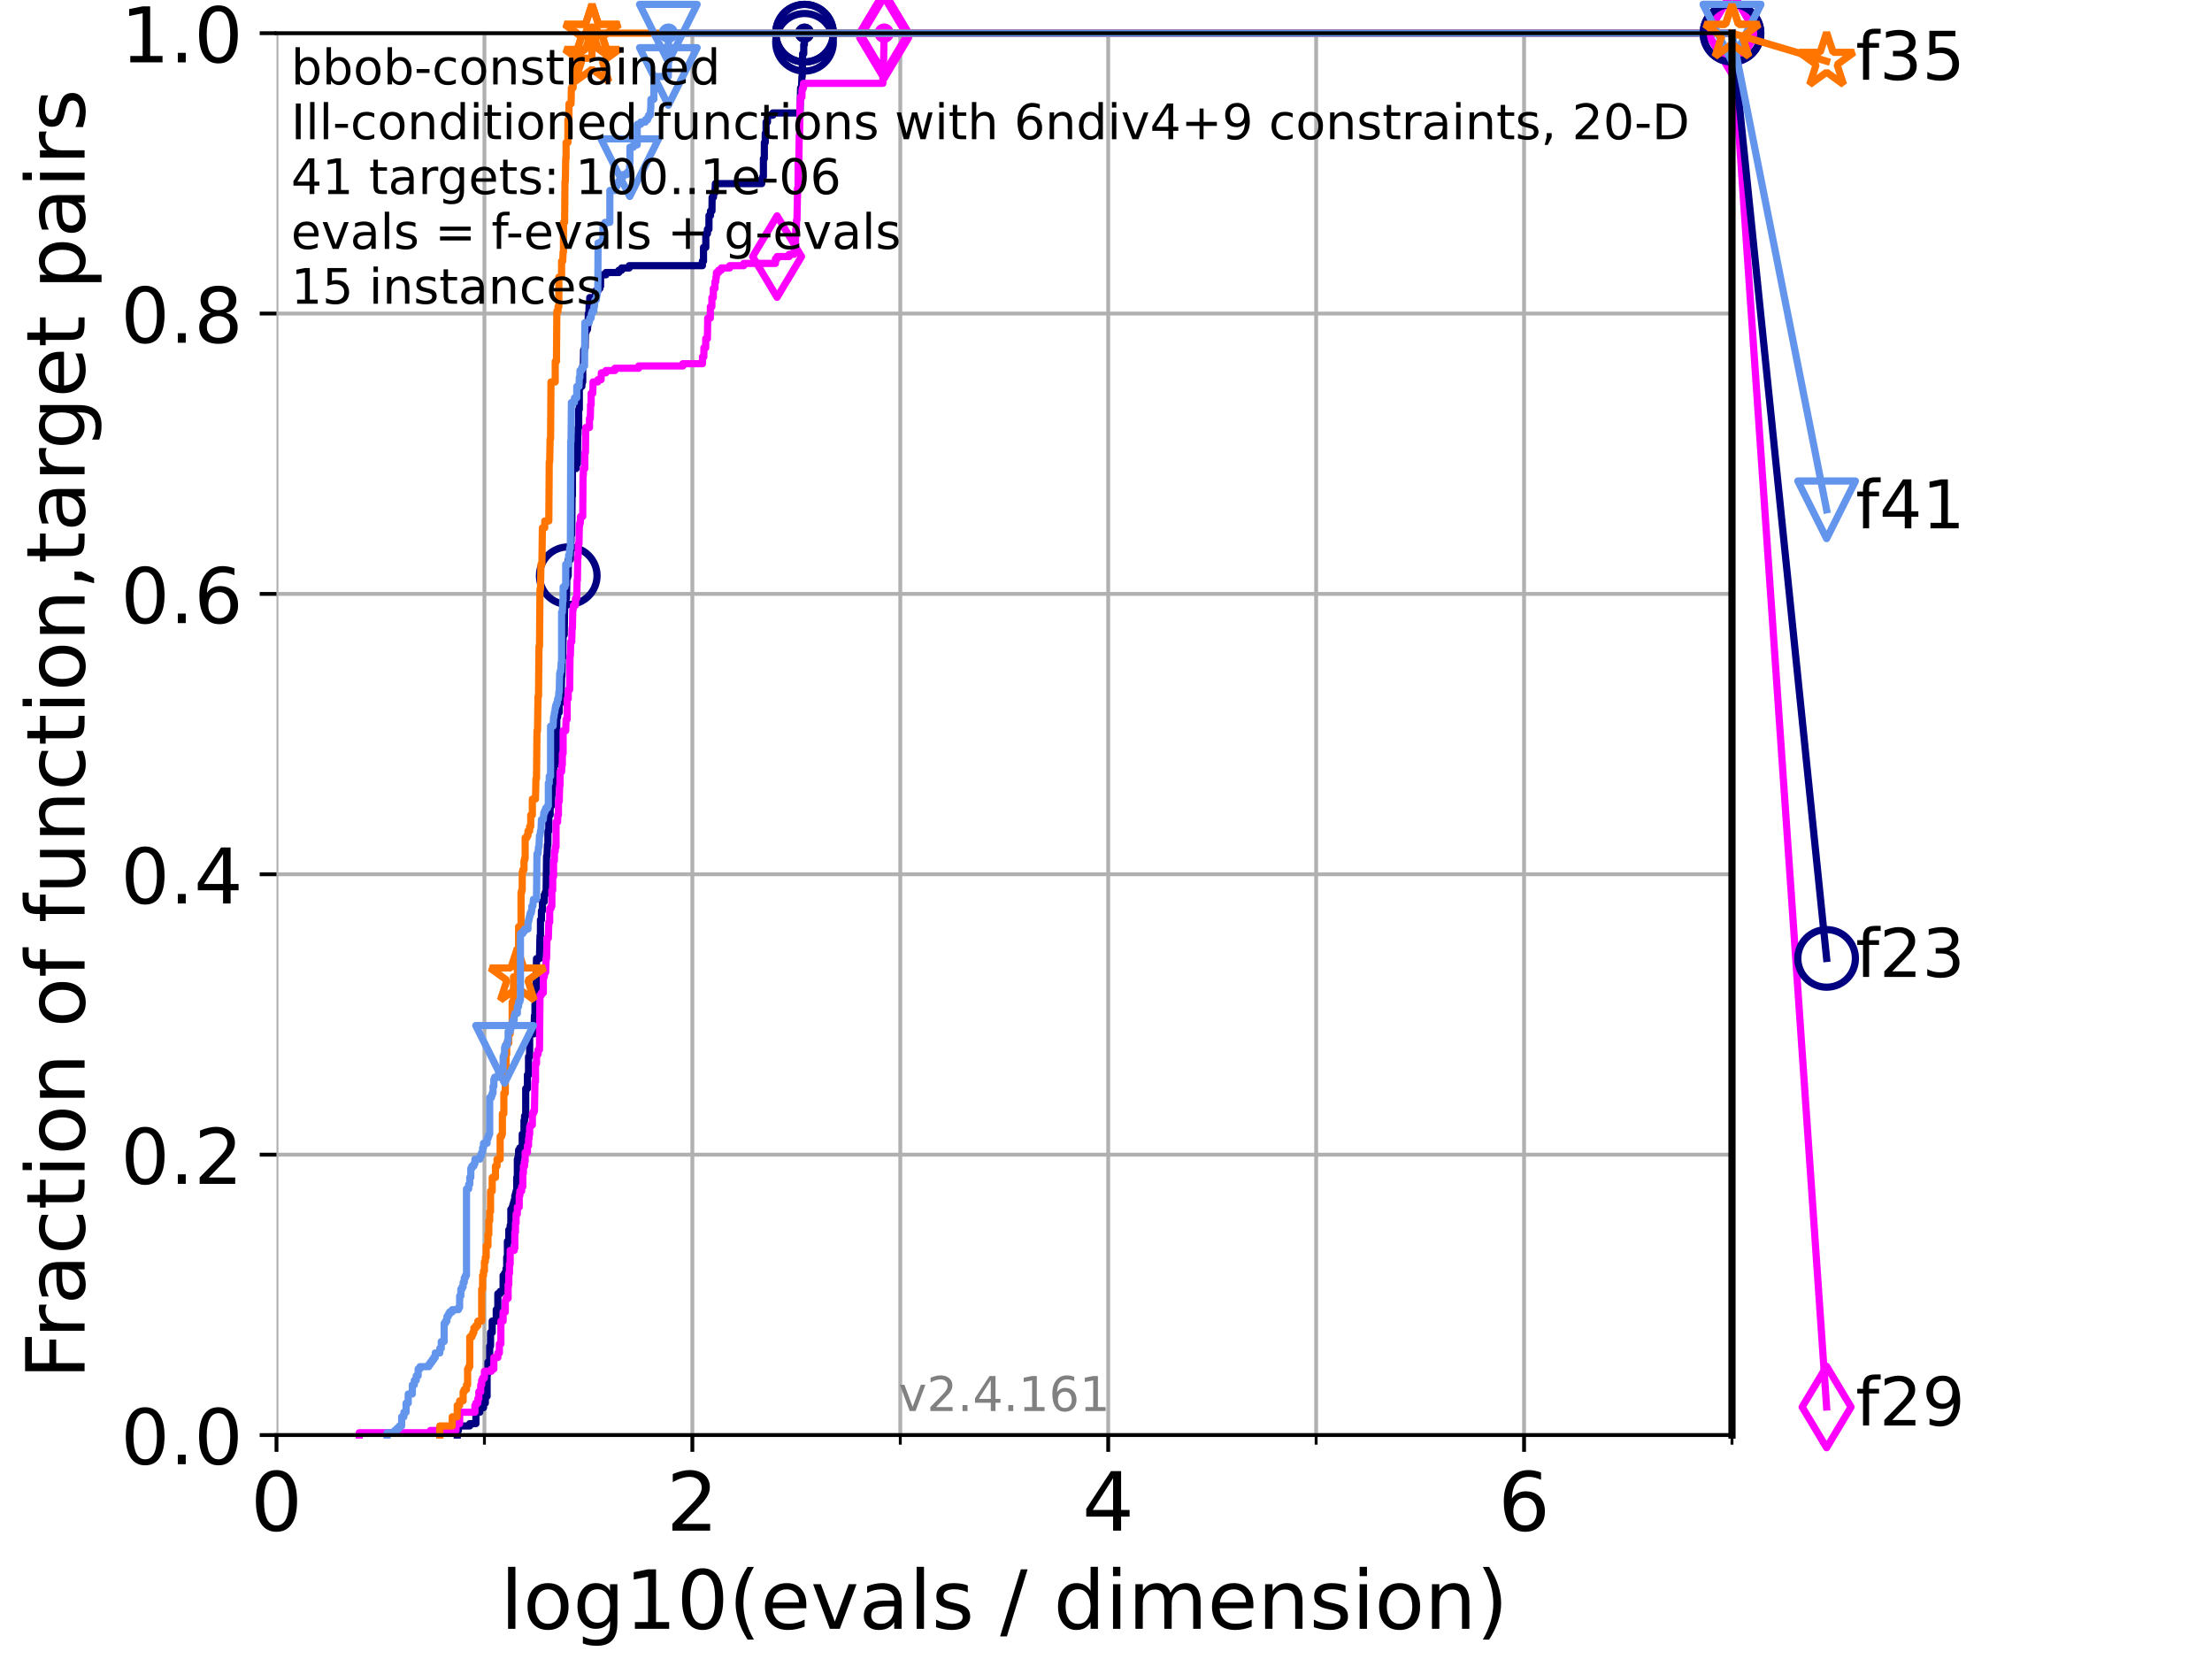 <?xml version="1.0" encoding="utf-8" standalone="no"?>
<!DOCTYPE svg PUBLIC "-//W3C//DTD SVG 1.1//EN"
  "http://www.w3.org/Graphics/SVG/1.1/DTD/svg11.dtd">
<!-- Created with matplotlib (https://matplotlib.org/) -->
<svg height="345.6pt" version="1.1" viewBox="0 0 460.8 345.6" width="460.8pt" xmlns="http://www.w3.org/2000/svg" xmlns:xlink="http://www.w3.org/1999/xlink">
 <defs>
  <style type="text/css">*{stroke-linecap:butt;stroke-linejoin:round;}</style>
 </defs>
 <g id="figure_1">
  <g id="patch_1">
   <path d="M 0 345.6 
L 460.8 345.6 
L 460.8 0 
L 0 0 
z
" style="fill:#ffffff;"/>
  </g>
  <g id="axes_1">
   <g id="patch_2">
    <path d="M 57.6 298.944 
L 360.806 298.944 
L 360.806 6.912 
L 57.6 6.912 
z
" style="fill:#ffffff;"/>
   </g>
   <g id="matplotlib.axis_1">
    <g id="xtick_1">
     <g id="line2d_1">
      <path clip-path="url(#p6d4df3663f)" d="M 57.6 298.944 
L 57.6 6.912 
" style="fill:none;stroke:#b0b0b0;stroke-linecap:square;stroke-width:0.8;"/>
     </g>
     <g id="line2d_2">
      <defs>
       <path d="M 0 0 
L 0 3.5 
" id="m811643ddca" style="stroke:#000000;stroke-width:0.8;"/>
      </defs>
      <g>
       <use style="stroke:#000000;stroke-width:0.8;" x="57.6" xlink:href="#m811643ddca" y="298.944"/>
      </g>
     </g>
     <g id="text_1">
      <!-- 0 -->
      <g transform="translate(52.192 318.861)scale(0.17 -0.17)">
       <defs>
        <path d="M 31.781 66.406 
Q 24.172 66.406 20.328 58.906 
Q 16.5 51.422 16.5 36.375 
Q 16.5 21.391 20.328 13.891 
Q 24.172 6.391 31.781 6.391 
Q 39.453 6.391 43.281 13.891 
Q 47.125 21.391 47.125 36.375 
Q 47.125 51.422 43.281 58.906 
Q 39.453 66.406 31.781 66.406 
z
M 31.781 74.219 
Q 44.047 74.219 50.516 64.516 
Q 56.984 54.828 56.984 36.375 
Q 56.984 17.969 50.516 8.266 
Q 44.047 -1.422 31.781 -1.422 
Q 19.531 -1.422 13.062 8.266 
Q 6.594 17.969 6.594 36.375 
Q 6.594 54.828 13.062 64.516 
Q 19.531 74.219 31.781 74.219 
z
" id="DejaVuSans-48"/>
       </defs>
       <use xlink:href="#DejaVuSans-48"/>
      </g>
     </g>
    </g>
    <g id="xtick_2">
     <g id="line2d_3">
      <path clip-path="url(#p6d4df3663f)" d="M 144.23 298.944 
L 144.23 6.912 
" style="fill:none;stroke:#b0b0b0;stroke-linecap:square;stroke-width:0.8;"/>
     </g>
     <g id="line2d_4">
      <g>
       <use style="stroke:#000000;stroke-width:0.8;" x="144.23" xlink:href="#m811643ddca" y="298.944"/>
      </g>
     </g>
     <g id="text_2">
      <!-- 2 -->
      <g transform="translate(138.822 318.861)scale(0.17 -0.17)">
       <defs>
        <path d="M 19.188 8.297 
L 53.609 8.297 
L 53.609 0 
L 7.328 0 
L 7.328 8.297 
Q 12.938 14.109 22.625 23.891 
Q 32.328 33.688 34.812 36.531 
Q 39.547 41.844 41.422 45.531 
Q 43.312 49.219 43.312 52.781 
Q 43.312 58.594 39.234 62.25 
Q 35.156 65.922 28.609 65.922 
Q 23.969 65.922 18.812 64.312 
Q 13.672 62.703 7.812 59.422 
L 7.812 69.391 
Q 13.766 71.781 18.938 73 
Q 24.125 74.219 28.422 74.219 
Q 39.75 74.219 46.484 68.547 
Q 53.219 62.891 53.219 53.422 
Q 53.219 48.922 51.531 44.891 
Q 49.859 40.875 45.406 35.406 
Q 44.188 33.984 37.641 27.219 
Q 31.109 20.453 19.188 8.297 
z
" id="DejaVuSans-50"/>
       </defs>
       <use xlink:href="#DejaVuSans-50"/>
      </g>
     </g>
    </g>
    <g id="xtick_3">
     <g id="line2d_5">
      <path clip-path="url(#p6d4df3663f)" d="M 230.861 298.944 
L 230.861 6.912 
" style="fill:none;stroke:#b0b0b0;stroke-linecap:square;stroke-width:0.8;"/>
     </g>
     <g id="line2d_6">
      <g>
       <use style="stroke:#000000;stroke-width:0.8;" x="230.861" xlink:href="#m811643ddca" y="298.944"/>
      </g>
     </g>
     <g id="text_3">
      <!-- 4 -->
      <g transform="translate(225.453 318.861)scale(0.17 -0.17)">
       <defs>
        <path d="M 37.797 64.312 
L 12.891 25.391 
L 37.797 25.391 
z
M 35.203 72.906 
L 47.609 72.906 
L 47.609 25.391 
L 58.016 25.391 
L 58.016 17.188 
L 47.609 17.188 
L 47.609 0 
L 37.797 0 
L 37.797 17.188 
L 4.891 17.188 
L 4.891 26.703 
z
" id="DejaVuSans-52"/>
       </defs>
       <use xlink:href="#DejaVuSans-52"/>
      </g>
     </g>
    </g>
    <g id="xtick_4">
     <g id="line2d_7">
      <path clip-path="url(#p6d4df3663f)" d="M 317.491 298.944 
L 317.491 6.912 
" style="fill:none;stroke:#b0b0b0;stroke-linecap:square;stroke-width:0.8;"/>
     </g>
     <g id="line2d_8">
      <g>
       <use style="stroke:#000000;stroke-width:0.8;" x="317.491" xlink:href="#m811643ddca" y="298.944"/>
      </g>
     </g>
     <g id="text_4">
      <!-- 6 -->
      <g transform="translate(312.083 318.861)scale(0.17 -0.17)">
       <defs>
        <path d="M 33.016 40.375 
Q 26.375 40.375 22.484 35.828 
Q 18.609 31.297 18.609 23.391 
Q 18.609 15.531 22.484 10.953 
Q 26.375 6.391 33.016 6.391 
Q 39.656 6.391 43.531 10.953 
Q 47.406 15.531 47.406 23.391 
Q 47.406 31.297 43.531 35.828 
Q 39.656 40.375 33.016 40.375 
z
M 52.594 71.297 
L 52.594 62.312 
Q 48.875 64.062 45.094 64.984 
Q 41.312 65.922 37.594 65.922 
Q 27.828 65.922 22.672 59.328 
Q 17.531 52.734 16.797 39.406 
Q 19.672 43.656 24.016 45.922 
Q 28.375 48.188 33.594 48.188 
Q 44.578 48.188 50.953 41.516 
Q 57.328 34.859 57.328 23.391 
Q 57.328 12.156 50.688 5.359 
Q 44.047 -1.422 33.016 -1.422 
Q 20.359 -1.422 13.672 8.266 
Q 6.984 17.969 6.984 36.375 
Q 6.984 53.656 15.188 63.938 
Q 23.391 74.219 37.203 74.219 
Q 40.922 74.219 44.703 73.484 
Q 48.484 72.75 52.594 71.297 
z
" id="DejaVuSans-54"/>
       </defs>
       <use xlink:href="#DejaVuSans-54"/>
      </g>
     </g>
    </g>
    <g id="xtick_5">
     <g id="line2d_9">
      <path clip-path="url(#p6d4df3663f)" d="M 100.915 298.944 
L 100.915 6.912 
" style="fill:none;stroke:#b0b0b0;stroke-linecap:square;stroke-width:0.8;"/>
     </g>
     <g id="line2d_10">
      <defs>
       <path d="M 0 0 
L 0 2 
" id="m173f8c98f9" style="stroke:#000000;stroke-width:0.6;"/>
      </defs>
      <g>
       <use style="stroke:#000000;stroke-width:0.6;" x="100.915" xlink:href="#m173f8c98f9" y="298.944"/>
      </g>
     </g>
    </g>
    <g id="xtick_6">
     <g id="line2d_11">
      <path clip-path="url(#p6d4df3663f)" d="M 187.546 298.944 
L 187.546 6.912 
" style="fill:none;stroke:#b0b0b0;stroke-linecap:square;stroke-width:0.8;"/>
     </g>
     <g id="line2d_12">
      <g>
       <use style="stroke:#000000;stroke-width:0.6;" x="187.546" xlink:href="#m173f8c98f9" y="298.944"/>
      </g>
     </g>
    </g>
    <g id="xtick_7">
     <g id="line2d_13">
      <path clip-path="url(#p6d4df3663f)" d="M 274.176 298.944 
L 274.176 6.912 
" style="fill:none;stroke:#b0b0b0;stroke-linecap:square;stroke-width:0.8;"/>
     </g>
     <g id="line2d_14">
      <g>
       <use style="stroke:#000000;stroke-width:0.6;" x="274.176" xlink:href="#m173f8c98f9" y="298.944"/>
      </g>
     </g>
    </g>
    <g id="xtick_8">
     <g id="line2d_15">
      <path clip-path="url(#p6d4df3663f)" d="M 360.806 298.944 
L 360.806 6.912 
" style="fill:none;stroke:#b0b0b0;stroke-linecap:square;stroke-width:0.8;"/>
     </g>
     <g id="line2d_16">
      <g>
       <use style="stroke:#000000;stroke-width:0.6;" x="360.806" xlink:href="#m173f8c98f9" y="298.944"/>
      </g>
     </g>
    </g>
    <g id="text_5">
     <!-- log10(evals / dimension) -->
     <g transform="translate(104.239 339.314)scale(0.17 -0.17)">
      <defs>
       <path d="M 9.422 75.984 
L 18.406 75.984 
L 18.406 0 
L 9.422 0 
z
" id="DejaVuSans-108"/>
       <path d="M 30.609 48.391 
Q 23.391 48.391 19.188 42.75 
Q 14.984 37.109 14.984 27.297 
Q 14.984 17.484 19.156 11.844 
Q 23.344 6.203 30.609 6.203 
Q 37.797 6.203 41.984 11.859 
Q 46.188 17.531 46.188 27.297 
Q 46.188 37.016 41.984 42.703 
Q 37.797 48.391 30.609 48.391 
z
M 30.609 56 
Q 42.328 56 49.016 48.375 
Q 55.719 40.766 55.719 27.297 
Q 55.719 13.875 49.016 6.219 
Q 42.328 -1.422 30.609 -1.422 
Q 18.844 -1.422 12.172 6.219 
Q 5.516 13.875 5.516 27.297 
Q 5.516 40.766 12.172 48.375 
Q 18.844 56 30.609 56 
z
" id="DejaVuSans-111"/>
       <path d="M 45.406 27.984 
Q 45.406 37.75 41.375 43.109 
Q 37.359 48.484 30.078 48.484 
Q 22.859 48.484 18.828 43.109 
Q 14.797 37.75 14.797 27.984 
Q 14.797 18.266 18.828 12.891 
Q 22.859 7.516 30.078 7.516 
Q 37.359 7.516 41.375 12.891 
Q 45.406 18.266 45.406 27.984 
z
M 54.391 6.781 
Q 54.391 -7.172 48.188 -13.984 
Q 42 -20.797 29.203 -20.797 
Q 24.469 -20.797 20.266 -20.094 
Q 16.062 -19.391 12.109 -17.922 
L 12.109 -9.188 
Q 16.062 -11.328 19.922 -12.344 
Q 23.781 -13.375 27.781 -13.375 
Q 36.625 -13.375 41.016 -8.766 
Q 45.406 -4.156 45.406 5.172 
L 45.406 9.625 
Q 42.625 4.781 38.281 2.391 
Q 33.938 0 27.875 0 
Q 17.828 0 11.672 7.656 
Q 5.516 15.328 5.516 27.984 
Q 5.516 40.672 11.672 48.328 
Q 17.828 56 27.875 56 
Q 33.938 56 38.281 53.609 
Q 42.625 51.219 45.406 46.391 
L 45.406 54.688 
L 54.391 54.688 
z
" id="DejaVuSans-103"/>
       <path d="M 12.406 8.297 
L 28.516 8.297 
L 28.516 63.922 
L 10.984 60.406 
L 10.984 69.391 
L 28.422 72.906 
L 38.281 72.906 
L 38.281 8.297 
L 54.391 8.297 
L 54.391 0 
L 12.406 0 
z
" id="DejaVuSans-49"/>
       <path d="M 31 75.875 
Q 24.469 64.656 21.281 53.656 
Q 18.109 42.672 18.109 31.391 
Q 18.109 20.125 21.312 9.062 
Q 24.516 -2 31 -13.188 
L 23.188 -13.188 
Q 15.875 -1.703 12.234 9.375 
Q 8.594 20.453 8.594 31.391 
Q 8.594 42.281 12.203 53.312 
Q 15.828 64.359 23.188 75.875 
z
" id="DejaVuSans-40"/>
       <path d="M 56.203 29.594 
L 56.203 25.203 
L 14.891 25.203 
Q 15.484 15.922 20.484 11.062 
Q 25.484 6.203 34.422 6.203 
Q 39.594 6.203 44.453 7.469 
Q 49.312 8.734 54.109 11.281 
L 54.109 2.781 
Q 49.266 0.734 44.188 -0.344 
Q 39.109 -1.422 33.891 -1.422 
Q 20.797 -1.422 13.156 6.188 
Q 5.516 13.812 5.516 26.812 
Q 5.516 40.234 12.766 48.109 
Q 20.016 56 32.328 56 
Q 43.359 56 49.781 48.891 
Q 56.203 41.797 56.203 29.594 
z
M 47.219 32.234 
Q 47.125 39.594 43.094 43.984 
Q 39.062 48.391 32.422 48.391 
Q 24.906 48.391 20.391 44.141 
Q 15.875 39.891 15.188 32.172 
z
" id="DejaVuSans-101"/>
       <path d="M 2.984 54.688 
L 12.5 54.688 
L 29.594 8.797 
L 46.688 54.688 
L 56.203 54.688 
L 35.688 0 
L 23.484 0 
z
" id="DejaVuSans-118"/>
       <path d="M 34.281 27.484 
Q 23.391 27.484 19.188 25 
Q 14.984 22.516 14.984 16.5 
Q 14.984 11.719 18.141 8.906 
Q 21.297 6.109 26.703 6.109 
Q 34.188 6.109 38.703 11.406 
Q 43.219 16.703 43.219 25.484 
L 43.219 27.484 
z
M 52.203 31.203 
L 52.203 0 
L 43.219 0 
L 43.219 8.297 
Q 40.141 3.328 35.547 0.953 
Q 30.953 -1.422 24.312 -1.422 
Q 15.922 -1.422 10.953 3.297 
Q 6 8.016 6 15.922 
Q 6 25.141 12.172 29.828 
Q 18.359 34.516 30.609 34.516 
L 43.219 34.516 
L 43.219 35.406 
Q 43.219 41.609 39.141 45 
Q 35.062 48.391 27.688 48.391 
Q 23 48.391 18.547 47.266 
Q 14.109 46.141 10.016 43.891 
L 10.016 52.203 
Q 14.938 54.109 19.578 55.047 
Q 24.219 56 28.609 56 
Q 40.484 56 46.344 49.844 
Q 52.203 43.703 52.203 31.203 
z
" id="DejaVuSans-97"/>
       <path d="M 44.281 53.078 
L 44.281 44.578 
Q 40.484 46.531 36.375 47.5 
Q 32.281 48.484 27.875 48.484 
Q 21.188 48.484 17.844 46.438 
Q 14.5 44.391 14.5 40.281 
Q 14.5 37.156 16.891 35.375 
Q 19.281 33.594 26.516 31.984 
L 29.594 31.297 
Q 39.156 29.25 43.188 25.516 
Q 47.219 21.781 47.219 15.094 
Q 47.219 7.469 41.188 3.016 
Q 35.156 -1.422 24.609 -1.422 
Q 20.219 -1.422 15.453 -0.562 
Q 10.688 0.297 5.422 2 
L 5.422 11.281 
Q 10.406 8.688 15.234 7.391 
Q 20.062 6.109 24.812 6.109 
Q 31.156 6.109 34.562 8.281 
Q 37.984 10.453 37.984 14.406 
Q 37.984 18.062 35.516 20.016 
Q 33.062 21.969 24.703 23.781 
L 21.578 24.516 
Q 13.234 26.266 9.516 29.906 
Q 5.812 33.547 5.812 39.891 
Q 5.812 47.609 11.281 51.797 
Q 16.75 56 26.812 56 
Q 31.781 56 36.172 55.266 
Q 40.578 54.547 44.281 53.078 
z
" id="DejaVuSans-115"/>
       <path id="DejaVuSans-32"/>
       <path d="M 25.391 72.906 
L 33.688 72.906 
L 8.297 -9.281 
L 0 -9.281 
z
" id="DejaVuSans-47"/>
       <path d="M 45.406 46.391 
L 45.406 75.984 
L 54.391 75.984 
L 54.391 0 
L 45.406 0 
L 45.406 8.203 
Q 42.578 3.328 38.25 0.953 
Q 33.938 -1.422 27.875 -1.422 
Q 17.969 -1.422 11.734 6.484 
Q 5.516 14.406 5.516 27.297 
Q 5.516 40.188 11.734 48.094 
Q 17.969 56 27.875 56 
Q 33.938 56 38.25 53.625 
Q 42.578 51.266 45.406 46.391 
z
M 14.797 27.297 
Q 14.797 17.391 18.875 11.75 
Q 22.953 6.109 30.078 6.109 
Q 37.203 6.109 41.297 11.75 
Q 45.406 17.391 45.406 27.297 
Q 45.406 37.203 41.297 42.844 
Q 37.203 48.484 30.078 48.484 
Q 22.953 48.484 18.875 42.844 
Q 14.797 37.203 14.797 27.297 
z
" id="DejaVuSans-100"/>
       <path d="M 9.422 54.688 
L 18.406 54.688 
L 18.406 0 
L 9.422 0 
z
M 9.422 75.984 
L 18.406 75.984 
L 18.406 64.594 
L 9.422 64.594 
z
" id="DejaVuSans-105"/>
       <path d="M 52 44.188 
Q 55.375 50.25 60.062 53.125 
Q 64.75 56 71.094 56 
Q 79.641 56 84.281 50.016 
Q 88.922 44.047 88.922 33.016 
L 88.922 0 
L 79.891 0 
L 79.891 32.719 
Q 79.891 40.578 77.094 44.375 
Q 74.312 48.188 68.609 48.188 
Q 61.625 48.188 57.562 43.547 
Q 53.516 38.922 53.516 30.906 
L 53.516 0 
L 44.484 0 
L 44.484 32.719 
Q 44.484 40.625 41.703 44.406 
Q 38.922 48.188 33.109 48.188 
Q 26.219 48.188 22.156 43.531 
Q 18.109 38.875 18.109 30.906 
L 18.109 0 
L 9.078 0 
L 9.078 54.688 
L 18.109 54.688 
L 18.109 46.188 
Q 21.188 51.219 25.484 53.609 
Q 29.781 56 35.688 56 
Q 41.656 56 45.828 52.969 
Q 50 49.953 52 44.188 
z
" id="DejaVuSans-109"/>
       <path d="M 54.891 33.016 
L 54.891 0 
L 45.906 0 
L 45.906 32.719 
Q 45.906 40.484 42.875 44.328 
Q 39.844 48.188 33.797 48.188 
Q 26.516 48.188 22.312 43.547 
Q 18.109 38.922 18.109 30.906 
L 18.109 0 
L 9.078 0 
L 9.078 54.688 
L 18.109 54.688 
L 18.109 46.188 
Q 21.344 51.125 25.703 53.562 
Q 30.078 56 35.797 56 
Q 45.219 56 50.047 50.172 
Q 54.891 44.344 54.891 33.016 
z
" id="DejaVuSans-110"/>
       <path d="M 8.016 75.875 
L 15.828 75.875 
Q 23.141 64.359 26.781 53.312 
Q 30.422 42.281 30.422 31.391 
Q 30.422 20.453 26.781 9.375 
Q 23.141 -1.703 15.828 -13.188 
L 8.016 -13.188 
Q 14.5 -2 17.703 9.062 
Q 20.906 20.125 20.906 31.391 
Q 20.906 42.672 17.703 53.656 
Q 14.5 64.656 8.016 75.875 
z
" id="DejaVuSans-41"/>
      </defs>
      <use xlink:href="#DejaVuSans-108"/>
      <use x="27.783" xlink:href="#DejaVuSans-111"/>
      <use x="88.965" xlink:href="#DejaVuSans-103"/>
      <use x="152.441" xlink:href="#DejaVuSans-49"/>
      <use x="216.064" xlink:href="#DejaVuSans-48"/>
      <use x="279.688" xlink:href="#DejaVuSans-40"/>
      <use x="318.701" xlink:href="#DejaVuSans-101"/>
      <use x="380.225" xlink:href="#DejaVuSans-118"/>
      <use x="439.404" xlink:href="#DejaVuSans-97"/>
      <use x="500.684" xlink:href="#DejaVuSans-108"/>
      <use x="528.467" xlink:href="#DejaVuSans-115"/>
      <use x="580.566" xlink:href="#DejaVuSans-32"/>
      <use x="612.354" xlink:href="#DejaVuSans-47"/>
      <use x="646.045" xlink:href="#DejaVuSans-32"/>
      <use x="677.832" xlink:href="#DejaVuSans-100"/>
      <use x="741.309" xlink:href="#DejaVuSans-105"/>
      <use x="769.092" xlink:href="#DejaVuSans-109"/>
      <use x="866.504" xlink:href="#DejaVuSans-101"/>
      <use x="928.027" xlink:href="#DejaVuSans-110"/>
      <use x="991.406" xlink:href="#DejaVuSans-115"/>
      <use x="1043.506" xlink:href="#DejaVuSans-105"/>
      <use x="1071.289" xlink:href="#DejaVuSans-111"/>
      <use x="1132.471" xlink:href="#DejaVuSans-110"/>
      <use x="1195.85" xlink:href="#DejaVuSans-41"/>
     </g>
    </g>
   </g>
   <g id="matplotlib.axis_2">
    <g id="ytick_1">
     <g id="line2d_17">
      <path clip-path="url(#p6d4df3663f)" d="M 57.6 298.944 
L 360.806 298.944 
" style="fill:none;stroke:#b0b0b0;stroke-linecap:square;stroke-width:0.8;"/>
     </g>
     <g id="line2d_18">
      <defs>
       <path d="M 0 0 
L -3.5 0 
" id="m1398c64aef" style="stroke:#000000;stroke-width:0.8;"/>
      </defs>
      <g>
       <use style="stroke:#000000;stroke-width:0.8;" x="57.6" xlink:href="#m1398c64aef" y="298.944"/>
      </g>
     </g>
     <g id="text_6">
      <!-- 0.0 -->
      <g transform="translate(25.155 305.023)scale(0.16 -0.16)">
       <defs>
        <path d="M 10.688 12.406 
L 21 12.406 
L 21 0 
L 10.688 0 
z
" id="DejaVuSans-46"/>
       </defs>
       <use xlink:href="#DejaVuSans-48"/>
       <use x="63.623" xlink:href="#DejaVuSans-46"/>
       <use x="95.41" xlink:href="#DejaVuSans-48"/>
      </g>
     </g>
    </g>
    <g id="ytick_2">
     <g id="line2d_19">
      <path clip-path="url(#p6d4df3663f)" d="M 57.6 240.538 
L 360.806 240.538 
" style="fill:none;stroke:#b0b0b0;stroke-linecap:square;stroke-width:0.8;"/>
     </g>
     <g id="line2d_20">
      <g>
       <use style="stroke:#000000;stroke-width:0.8;" x="57.6" xlink:href="#m1398c64aef" y="240.538"/>
      </g>
     </g>
     <g id="text_7">
      <!-- 0.2 -->
      <g transform="translate(25.155 246.616)scale(0.16 -0.16)">
       <use xlink:href="#DejaVuSans-48"/>
       <use x="63.623" xlink:href="#DejaVuSans-46"/>
       <use x="95.41" xlink:href="#DejaVuSans-50"/>
      </g>
     </g>
    </g>
    <g id="ytick_3">
     <g id="line2d_21">
      <path clip-path="url(#p6d4df3663f)" d="M 57.6 182.131 
L 360.806 182.131 
" style="fill:none;stroke:#b0b0b0;stroke-linecap:square;stroke-width:0.8;"/>
     </g>
     <g id="line2d_22">
      <g>
       <use style="stroke:#000000;stroke-width:0.8;" x="57.6" xlink:href="#m1398c64aef" y="182.131"/>
      </g>
     </g>
     <g id="text_8">
      <!-- 0.4 -->
      <g transform="translate(25.155 188.21)scale(0.16 -0.16)">
       <use xlink:href="#DejaVuSans-48"/>
       <use x="63.623" xlink:href="#DejaVuSans-46"/>
       <use x="95.41" xlink:href="#DejaVuSans-52"/>
      </g>
     </g>
    </g>
    <g id="ytick_4">
     <g id="line2d_23">
      <path clip-path="url(#p6d4df3663f)" d="M 57.6 123.725 
L 360.806 123.725 
" style="fill:none;stroke:#b0b0b0;stroke-linecap:square;stroke-width:0.8;"/>
     </g>
     <g id="line2d_24">
      <g>
       <use style="stroke:#000000;stroke-width:0.8;" x="57.6" xlink:href="#m1398c64aef" y="123.725"/>
      </g>
     </g>
     <g id="text_9">
      <!-- 0.6 -->
      <g transform="translate(25.155 129.804)scale(0.16 -0.16)">
       <use xlink:href="#DejaVuSans-48"/>
       <use x="63.623" xlink:href="#DejaVuSans-46"/>
       <use x="95.41" xlink:href="#DejaVuSans-54"/>
      </g>
     </g>
    </g>
    <g id="ytick_5">
     <g id="line2d_25">
      <path clip-path="url(#p6d4df3663f)" d="M 57.6 65.318 
L 360.806 65.318 
" style="fill:none;stroke:#b0b0b0;stroke-linecap:square;stroke-width:0.8;"/>
     </g>
     <g id="line2d_26">
      <g>
       <use style="stroke:#000000;stroke-width:0.8;" x="57.6" xlink:href="#m1398c64aef" y="65.318"/>
      </g>
     </g>
     <g id="text_10">
      <!-- 0.8 -->
      <g transform="translate(25.155 71.397)scale(0.16 -0.16)">
       <defs>
        <path d="M 31.781 34.625 
Q 24.75 34.625 20.719 30.859 
Q 16.703 27.094 16.703 20.516 
Q 16.703 13.922 20.719 10.156 
Q 24.75 6.391 31.781 6.391 
Q 38.812 6.391 42.859 10.172 
Q 46.922 13.969 46.922 20.516 
Q 46.922 27.094 42.891 30.859 
Q 38.875 34.625 31.781 34.625 
z
M 21.922 38.812 
Q 15.578 40.375 12.031 44.719 
Q 8.5 49.078 8.5 55.328 
Q 8.5 64.062 14.719 69.141 
Q 20.953 74.219 31.781 74.219 
Q 42.672 74.219 48.875 69.141 
Q 55.078 64.062 55.078 55.328 
Q 55.078 49.078 51.531 44.719 
Q 48 40.375 41.703 38.812 
Q 48.828 37.156 52.797 32.312 
Q 56.781 27.484 56.781 20.516 
Q 56.781 9.906 50.312 4.234 
Q 43.844 -1.422 31.781 -1.422 
Q 19.734 -1.422 13.25 4.234 
Q 6.781 9.906 6.781 20.516 
Q 6.781 27.484 10.781 32.312 
Q 14.797 37.156 21.922 38.812 
z
M 18.312 54.391 
Q 18.312 48.734 21.844 45.562 
Q 25.391 42.391 31.781 42.391 
Q 38.141 42.391 41.719 45.562 
Q 45.312 48.734 45.312 54.391 
Q 45.312 60.062 41.719 63.234 
Q 38.141 66.406 31.781 66.406 
Q 25.391 66.406 21.844 63.234 
Q 18.312 60.062 18.312 54.391 
z
" id="DejaVuSans-56"/>
       </defs>
       <use xlink:href="#DejaVuSans-48"/>
       <use x="63.623" xlink:href="#DejaVuSans-46"/>
       <use x="95.41" xlink:href="#DejaVuSans-56"/>
      </g>
     </g>
    </g>
    <g id="ytick_6">
     <g id="line2d_27">
      <path clip-path="url(#p6d4df3663f)" d="M 57.6 6.912 
L 360.806 6.912 
" style="fill:none;stroke:#b0b0b0;stroke-linecap:square;stroke-width:0.8;"/>
     </g>
     <g id="line2d_28">
      <g>
       <use style="stroke:#000000;stroke-width:0.8;" x="57.6" xlink:href="#m1398c64aef" y="6.912"/>
      </g>
     </g>
     <g id="text_11">
      <!-- 1.0 -->
      <g transform="translate(25.155 12.991)scale(0.16 -0.16)">
       <use xlink:href="#DejaVuSans-49"/>
       <use x="63.623" xlink:href="#DejaVuSans-46"/>
       <use x="95.41" xlink:href="#DejaVuSans-48"/>
      </g>
     </g>
    </g>
    <g id="text_12">
     <!-- Fraction of function,target pairs -->
     <g transform="translate(17.62 287.313)rotate(-90)scale(0.17 -0.17)">
      <defs>
       <path d="M 9.812 72.906 
L 51.703 72.906 
L 51.703 64.594 
L 19.672 64.594 
L 19.672 43.109 
L 48.578 43.109 
L 48.578 34.812 
L 19.672 34.812 
L 19.672 0 
L 9.812 0 
z
" id="DejaVuSans-70"/>
       <path d="M 41.109 46.297 
Q 39.594 47.172 37.812 47.578 
Q 36.031 48 33.891 48 
Q 26.266 48 22.188 43.047 
Q 18.109 38.094 18.109 28.812 
L 18.109 0 
L 9.078 0 
L 9.078 54.688 
L 18.109 54.688 
L 18.109 46.188 
Q 20.953 51.172 25.484 53.578 
Q 30.031 56 36.531 56 
Q 37.453 56 38.578 55.875 
Q 39.703 55.766 41.062 55.516 
z
" id="DejaVuSans-114"/>
       <path d="M 48.781 52.594 
L 48.781 44.188 
Q 44.969 46.297 41.141 47.344 
Q 37.312 48.391 33.406 48.391 
Q 24.656 48.391 19.812 42.844 
Q 14.984 37.312 14.984 27.297 
Q 14.984 17.281 19.812 11.734 
Q 24.656 6.203 33.406 6.203 
Q 37.312 6.203 41.141 7.25 
Q 44.969 8.297 48.781 10.406 
L 48.781 2.094 
Q 45.016 0.344 40.984 -0.531 
Q 36.969 -1.422 32.422 -1.422 
Q 20.062 -1.422 12.781 6.344 
Q 5.516 14.109 5.516 27.297 
Q 5.516 40.672 12.859 48.328 
Q 20.219 56 33.016 56 
Q 37.156 56 41.109 55.141 
Q 45.062 54.297 48.781 52.594 
z
" id="DejaVuSans-99"/>
       <path d="M 18.312 70.219 
L 18.312 54.688 
L 36.812 54.688 
L 36.812 47.703 
L 18.312 47.703 
L 18.312 18.016 
Q 18.312 11.328 20.141 9.422 
Q 21.969 7.516 27.594 7.516 
L 36.812 7.516 
L 36.812 0 
L 27.594 0 
Q 17.188 0 13.234 3.875 
Q 9.281 7.766 9.281 18.016 
L 9.281 47.703 
L 2.688 47.703 
L 2.688 54.688 
L 9.281 54.688 
L 9.281 70.219 
z
" id="DejaVuSans-116"/>
       <path d="M 37.109 75.984 
L 37.109 68.5 
L 28.516 68.5 
Q 23.688 68.5 21.797 66.547 
Q 19.922 64.594 19.922 59.516 
L 19.922 54.688 
L 34.719 54.688 
L 34.719 47.703 
L 19.922 47.703 
L 19.922 0 
L 10.891 0 
L 10.891 47.703 
L 2.297 47.703 
L 2.297 54.688 
L 10.891 54.688 
L 10.891 58.5 
Q 10.891 67.625 15.141 71.797 
Q 19.391 75.984 28.609 75.984 
z
" id="DejaVuSans-102"/>
       <path d="M 8.5 21.578 
L 8.5 54.688 
L 17.484 54.688 
L 17.484 21.922 
Q 17.484 14.156 20.5 10.266 
Q 23.531 6.391 29.594 6.391 
Q 36.859 6.391 41.078 11.031 
Q 45.312 15.672 45.312 23.688 
L 45.312 54.688 
L 54.297 54.688 
L 54.297 0 
L 45.312 0 
L 45.312 8.406 
Q 42.047 3.422 37.719 1 
Q 33.406 -1.422 27.688 -1.422 
Q 18.266 -1.422 13.375 4.438 
Q 8.5 10.297 8.5 21.578 
z
M 31.109 56 
z
" id="DejaVuSans-117"/>
       <path d="M 11.719 12.406 
L 22.016 12.406 
L 22.016 4 
L 14.016 -11.625 
L 7.719 -11.625 
L 11.719 4 
z
" id="DejaVuSans-44"/>
       <path d="M 18.109 8.203 
L 18.109 -20.797 
L 9.078 -20.797 
L 9.078 54.688 
L 18.109 54.688 
L 18.109 46.391 
Q 20.953 51.266 25.266 53.625 
Q 29.594 56 35.594 56 
Q 45.562 56 51.781 48.094 
Q 58.016 40.188 58.016 27.297 
Q 58.016 14.406 51.781 6.484 
Q 45.562 -1.422 35.594 -1.422 
Q 29.594 -1.422 25.266 0.953 
Q 20.953 3.328 18.109 8.203 
z
M 48.688 27.297 
Q 48.688 37.203 44.609 42.844 
Q 40.531 48.484 33.406 48.484 
Q 26.266 48.484 22.188 42.844 
Q 18.109 37.203 18.109 27.297 
Q 18.109 17.391 22.188 11.75 
Q 26.266 6.109 33.406 6.109 
Q 40.531 6.109 44.609 11.75 
Q 48.688 17.391 48.688 27.297 
z
" id="DejaVuSans-112"/>
      </defs>
      <use xlink:href="#DejaVuSans-70"/>
      <use x="50.27" xlink:href="#DejaVuSans-114"/>
      <use x="91.383" xlink:href="#DejaVuSans-97"/>
      <use x="152.662" xlink:href="#DejaVuSans-99"/>
      <use x="207.643" xlink:href="#DejaVuSans-116"/>
      <use x="246.852" xlink:href="#DejaVuSans-105"/>
      <use x="274.635" xlink:href="#DejaVuSans-111"/>
      <use x="335.816" xlink:href="#DejaVuSans-110"/>
      <use x="399.195" xlink:href="#DejaVuSans-32"/>
      <use x="430.982" xlink:href="#DejaVuSans-111"/>
      <use x="492.164" xlink:href="#DejaVuSans-102"/>
      <use x="527.369" xlink:href="#DejaVuSans-32"/>
      <use x="559.156" xlink:href="#DejaVuSans-102"/>
      <use x="594.361" xlink:href="#DejaVuSans-117"/>
      <use x="657.74" xlink:href="#DejaVuSans-110"/>
      <use x="721.119" xlink:href="#DejaVuSans-99"/>
      <use x="776.1" xlink:href="#DejaVuSans-116"/>
      <use x="815.309" xlink:href="#DejaVuSans-105"/>
      <use x="843.092" xlink:href="#DejaVuSans-111"/>
      <use x="904.273" xlink:href="#DejaVuSans-110"/>
      <use x="967.652" xlink:href="#DejaVuSans-44"/>
      <use x="999.439" xlink:href="#DejaVuSans-116"/>
      <use x="1038.648" xlink:href="#DejaVuSans-97"/>
      <use x="1099.928" xlink:href="#DejaVuSans-114"/>
      <use x="1139.291" xlink:href="#DejaVuSans-103"/>
      <use x="1202.768" xlink:href="#DejaVuSans-101"/>
      <use x="1264.291" xlink:href="#DejaVuSans-116"/>
      <use x="1303.5" xlink:href="#DejaVuSans-32"/>
      <use x="1335.287" xlink:href="#DejaVuSans-112"/>
      <use x="1398.764" xlink:href="#DejaVuSans-97"/>
      <use x="1460.043" xlink:href="#DejaVuSans-105"/>
      <use x="1487.826" xlink:href="#DejaVuSans-114"/>
      <use x="1528.939" xlink:href="#DejaVuSans-115"/>
     </g>
    </g>
   </g>
   <g id="line2d_29">
    <defs>
     <path d="M 0 1.5 
C 0.398 1.5 0.779 1.342 1.061 1.061 
C 1.342 0.779 1.5 0.398 1.5 0 
C 1.5 -0.398 1.342 -0.779 1.061 -1.061 
C 0.779 -1.342 0.398 -1.5 0 -1.5 
C -0.398 -1.5 -0.779 -1.342 -1.061 -1.061 
C -1.342 -0.779 -1.5 -0.398 -1.5 0 
C -1.5 0.398 -1.342 0.779 -1.061 1.061 
C -0.779 1.342 -0.398 1.5 0 1.5 
z
" id="m6df6606da6" style="stroke:#000080;"/>
    </defs>
    <g>
     <use style="fill:#000080;stroke:#000080;" x="167.597" xlink:href="#m6df6606da6" y="6.912"/>
     <use style="fill:#000080;stroke:#000080;" x="167.597" xlink:href="#m6df6606da6" y="6.912"/>
    </g>
   </g>
   <g id="line2d_30">
    <path d="M 95.251 298.944 
L 95.251 297.994 
L 95.503 297.994 
L 95.503 297.045 
L 97.858 297.045 
L 97.858 296.57 
L 99.141 296.57 
L 99.141 294.196 
L 99.95 294.196 
L 99.95 293.246 
L 100.726 293.246 
L 100.726 292.296 
L 101.102 292.296 
L 101.102 290.872 
L 101.471 290.872 
L 101.471 286.123 
L 101.653 286.123 
L 101.653 283.749 
L 102.011 283.749 
L 102.011 280.425 
L 102.188 280.425 
L 102.188 277.576 
L 102.536 277.576 
L 102.536 275.202 
L 103.38 275.202 
L 103.38 272.827 
L 103.707 272.827 
L 103.707 269.503 
L 104.188 269.503 
L 104.188 269.029 
L 104.809 269.029 
L 104.809 265.705 
L 105.113 265.705 
L 105.113 265.23 
L 105.411 265.23 
L 105.411 264.28 
L 105.559 264.28 
L 105.559 261.906 
L 105.705 261.906 
L 105.705 258.582 
L 105.995 258.582 
L 105.995 256.208 
L 106.28 256.208 
L 106.28 255.258 
L 106.421 255.258 
L 106.421 251.934 
L 106.699 251.934 
L 106.699 251.459 
L 106.837 251.459 
L 106.837 250.984 
L 106.974 250.984 
L 106.974 250.509 
L 107.11 250.509 
L 107.11 250.035 
L 107.245 250.035 
L 107.245 249.085 
L 107.379 249.085 
L 107.379 248.61 
L 107.512 248.61 
L 107.512 248.135 
L 107.644 248.135 
L 107.644 245.286 
L 107.775 245.286 
L 107.775 241.487 
L 107.905 241.487 
L 107.905 241.012 
L 108.034 241.012 
L 108.034 239.588 
L 108.29 239.588 
L 108.29 239.113 
L 108.792 239.113 
L 108.792 236.264 
L 109.159 236.264 
L 109.159 233.415 
L 109.28 233.415 
L 109.28 232.465 
L 109.52 232.465 
L 109.52 226.767 
L 109.874 226.767 
L 109.874 223.918 
L 110.106 223.918 
L 110.106 220.119 
L 110.336 220.119 
L 110.336 215.371 
L 111.226 215.371 
L 111.335 211.572 
L 111.442 211.572 
L 111.442 209.198 
L 111.656 209.198 
L 111.762 199.701 
L 112.386 199.701 
L 112.488 194.952 
L 112.589 194.952 
L 112.589 191.628 
L 112.79 191.628 
L 112.79 189.729 
L 112.989 189.729 
L 112.989 187.829 
L 113.381 187.829 
L 113.381 186.405 
L 113.574 186.405 
L 113.574 185.93 
L 113.765 185.93 
L 113.86 178.332 
L 113.954 178.332 
L 114.048 175.958 
L 114.142 175.958 
L 114.142 173.109 
L 114.327 173.109 
L 114.327 169.785 
L 114.602 169.785 
L 114.602 167.886 
L 114.872 167.886 
L 114.962 165.511 
L 115.051 165.511 
L 115.139 163.612 
L 115.227 163.612 
L 115.227 161.713 
L 115.402 161.713 
L 115.402 159.338 
L 115.747 159.338 
L 115.833 156.964 
L 115.918 156.964 
L 116.002 149.367 
L 116.17 149.367 
L 116.17 148.417 
L 116.502 148.417 
L 116.502 146.518 
L 116.746 146.518 
L 116.746 145.093 
L 116.908 145.093 
L 116.988 140.819 
L 117.068 140.819 
L 117.147 137.021 
L 117.227 137.021 
L 117.306 132.272 
L 117.54 132.272 
L 117.618 126.574 
L 117.695 126.574 
L 117.695 124.674 
L 118.001 124.674 
L 118.077 120.401 
L 118.227 120.401 
L 118.227 119.926 
L 118.376 119.926 
L 118.376 116.602 
L 118.817 116.602 
L 118.89 112.803 
L 118.962 112.803 
L 118.962 111.379 
L 119.106 111.379 
L 119.177 103.306 
L 119.248 103.306 
L 119.248 97.608 
L 120.013 97.608 
L 120.013 96.658 
L 120.284 96.658 
L 120.351 90.485 
L 120.418 90.485 
L 120.418 89.061 
L 120.551 89.061 
L 120.551 85.262 
L 120.683 85.262 
L 120.683 80.514 
L 121.202 80.514 
L 121.266 79.564 
L 121.393 79.564 
L 121.393 76.24 
L 121.519 76.24 
L 121.582 72.916 
L 121.769 72.916 
L 121.769 72.441 
L 121.893 72.441 
L 121.954 69.117 
L 122.138 69.117 
L 122.138 68.642 
L 122.38 68.642 
L 122.44 67.693 
L 122.5 67.693 
L 122.559 65.318 
L 122.678 65.318 
L 122.737 63.419 
L 122.855 63.419 
L 122.855 61.994 
L 123.992 61.994 
L 124.102 60.57 
L 124.589 60.57 
L 124.589 60.095 
L 124.959 60.095 
L 124.959 59.62 
L 125.116 59.62 
L 125.116 57.246 
L 126.226 57.246 
L 126.226 56.771 
L 128.914 56.771 
L 128.914 56.296 
L 129.5 56.296 
L 129.5 55.821 
L 131.078 55.821 
L 131.078 55.347 
L 146.32 55.347 
L 146.32 54.397 
L 146.554 54.397 
L 146.554 51.548 
L 147.031 51.548 
L 147.031 48.699 
L 147.368 48.699 
L 147.368 47.749 
L 147.684 47.749 
L 147.699 44.9 
L 148.01 44.9 
L 148.01 43.95 
L 148.315 43.95 
L 148.345 41.101 
L 148.63 41.101 
L 148.63 40.151 
L 148.926 40.151 
L 149.028 38.252 
L 158.678 38.252 
L 158.678 37.302 
L 158.886 37.302 
L 158.886 36.827 
L 159.024 36.827 
L 159.033 33.029 
L 159.22 33.029 
L 159.229 29.705 
L 159.414 29.705 
L 159.414 27.805 
L 159.589 27.805 
L 159.589 25.431 
L 159.878 25.431 
L 159.878 24.007 
L 160.991 24.007 
L 160.991 23.532 
L 166.673 23.532 
L 166.775 18.308 
L 166.967 18.308 
L 167.062 15.934 
L 167.118 15.934 
L 167.202 11.186 
L 167.433 11.186 
L 167.433 9.286 
L 167.57 9.286 
L 167.597 6.912 
L 360.806 6.912 
L 360.806 6.912 
" style="fill:none;stroke:#000080;stroke-linecap:square;stroke-width:1.5;"/>
   </g>
   <g id="line2d_31">
    <defs>
     <path d="M 0 6 
C 1.591 6 3.117 5.368 4.243 4.243 
C 5.368 3.117 6 1.591 6 0 
C 6 -1.591 5.368 -3.117 4.243 -4.243 
C 3.117 -5.368 1.591 -6 0 -6 
C -1.591 -6 -3.117 -5.368 -4.243 -4.243 
C -5.368 -3.117 -6 -1.591 -6 0 
C -6 1.591 -5.368 3.117 -4.243 4.243 
C -3.117 5.368 -1.591 6 0 6 
z
" id="m6239965b7a" style="stroke:#000080;stroke-width:1.5;"/>
    </defs>
    <g>
     <use style="fill-opacity:0;stroke:#000080;stroke-width:1.5;" x="118.376" xlink:href="#m6239965b7a" y="119.926"/>
     <use style="fill-opacity:0;stroke:#000080;stroke-width:1.5;" x="167.597" xlink:href="#m6239965b7a" y="8.811"/>
     <use style="fill-opacity:0;stroke:#000080;stroke-width:1.5;" x="167.597" xlink:href="#m6239965b7a" y="6.912"/>
     <use style="fill-opacity:0;stroke:#000080;stroke-width:1.5;" x="167.597" xlink:href="#m6239965b7a" y="6.912"/>
     <use style="fill-opacity:0;stroke:#000080;stroke-width:1.5;" x="360.806" xlink:href="#m6239965b7a" y="6.912"/>
    </g>
   </g>
   <g id="line2d_32">
    <path style="fill:none;stroke:#000080;stroke-linecap:square;stroke-width:1.5;"/>
    <g/>
   </g>
   <g id="line2d_33">
    <defs>
     <path d="M 0 1.5 
C 0.398 1.5 0.779 1.342 1.061 1.061 
C 1.342 0.779 1.5 0.398 1.5 0 
C 1.5 -0.398 1.342 -0.779 1.061 -1.061 
C 0.779 -1.342 0.398 -1.5 0 -1.5 
C -0.398 -1.5 -0.779 -1.342 -1.061 -1.061 
C -1.342 -0.779 -1.5 -0.398 -1.5 0 
C -1.5 0.398 -1.342 0.779 -1.061 1.061 
C -0.779 1.342 -0.398 1.5 0 1.5 
z
" id="m6060dec386" style="stroke:#ff00ff;"/>
    </defs>
    <g>
     <use style="fill:#ff00ff;stroke:#ff00ff;" x="184.183" xlink:href="#m6060dec386" y="6.912"/>
     <use style="fill:#ff00ff;stroke:#ff00ff;" x="184.183" xlink:href="#m6060dec386" y="6.912"/>
    </g>
   </g>
   <g id="line2d_34">
    <path d="M 74.837 298.944 
L 74.837 298.469 
L 89.669 298.469 
L 89.669 297.994 
L 94.995 297.994 
L 94.995 296.57 
L 95.753 296.57 
L 95.753 294.196 
L 98.933 294.196 
L 98.933 292.771 
L 99.141 292.771 
L 99.141 292.296 
L 99.55 292.296 
L 99.55 291.346 
L 99.751 291.346 
L 99.751 289.922 
L 100.147 289.922 
L 100.147 288.497 
L 100.342 288.497 
L 100.342 287.548 
L 100.535 287.548 
L 100.535 287.073 
L 100.915 287.073 
L 100.915 285.648 
L 102.363 285.648 
L 102.363 285.173 
L 102.878 285.173 
L 102.878 282.799 
L 103.707 282.799 
L 103.707 281.849 
L 104.029 281.849 
L 104.029 279.95 
L 104.345 279.95 
L 104.345 275.202 
L 104.809 275.202 
L 104.809 273.302 
L 105.263 273.302 
L 105.263 270.928 
L 105.411 270.928 
L 105.411 270.453 
L 105.851 270.453 
L 105.851 267.604 
L 105.995 267.604 
L 105.995 265.23 
L 106.138 265.23 
L 106.138 263.33 
L 106.28 263.33 
L 106.28 260.481 
L 107.11 260.481 
L 107.11 260.006 
L 107.245 260.006 
L 107.245 256.682 
L 107.379 256.682 
L 107.379 254.783 
L 107.512 254.783 
L 107.512 252.884 
L 107.775 252.884 
L 107.775 251.459 
L 108.163 251.459 
L 108.163 249.085 
L 108.29 249.085 
L 108.29 248.135 
L 108.668 248.135 
L 108.668 247.185 
L 108.915 247.185 
L 108.915 244.336 
L 109.038 244.336 
L 109.038 242.912 
L 109.28 242.912 
L 109.28 241.962 
L 109.401 241.962 
L 109.401 240.063 
L 109.874 240.063 
L 109.874 238.638 
L 110.106 238.638 
L 110.106 237.214 
L 110.221 237.214 
L 110.221 236.264 
L 110.336 236.264 
L 110.336 234.839 
L 110.449 234.839 
L 110.449 234.365 
L 110.897 234.365 
L 110.897 231.99 
L 111.117 231.99 
L 111.117 231.515 
L 111.335 231.515 
L 111.442 225.342 
L 111.55 225.342 
L 111.55 221.544 
L 111.762 221.544 
L 111.762 219.644 
L 112.077 219.644 
L 112.077 218.695 
L 112.386 218.695 
L 112.488 207.298 
L 112.79 207.298 
L 112.79 206.823 
L 113.186 206.823 
L 113.186 203.499 
L 113.381 203.499 
L 113.478 202.55 
L 113.67 202.55 
L 113.765 199.701 
L 113.86 199.701 
L 113.954 195.427 
L 114.234 195.427 
L 114.327 192.103 
L 114.51 192.103 
L 114.51 189.254 
L 114.782 189.254 
L 114.782 188.779 
L 114.962 188.779 
L 114.962 185.455 
L 115.139 185.455 
L 115.139 182.606 
L 115.315 182.606 
L 115.315 179.282 
L 115.489 179.282 
L 115.489 177.383 
L 115.662 177.383 
L 115.662 176.433 
L 115.833 176.433 
L 115.833 171.21 
L 116.17 171.21 
L 116.17 169.785 
L 116.337 169.785 
L 116.337 166.936 
L 116.502 166.936 
L 116.584 163.612 
L 116.665 163.612 
L 116.665 160.763 
L 116.988 160.763 
L 117.068 159.338 
L 117.147 159.338 
L 117.147 156.964 
L 117.306 156.964 
L 117.306 152.216 
L 117.849 152.216 
L 117.925 149.841 
L 118.152 149.841 
L 118.152 145.568 
L 118.376 145.568 
L 118.376 143.668 
L 118.672 143.668 
L 118.745 136.546 
L 118.817 136.546 
L 118.89 133.697 
L 119.106 133.697 
L 119.177 130.848 
L 119.248 130.848 
L 119.319 127.049 
L 119.39 127.049 
L 119.46 126.099 
L 119.876 126.099 
L 119.876 124.674 
L 120.149 124.674 
L 120.217 120.876 
L 120.284 120.876 
L 120.351 116.127 
L 120.418 116.127 
L 120.484 113.278 
L 120.617 113.278 
L 120.683 109.479 
L 120.748 109.479 
L 120.748 109.004 
L 120.879 109.004 
L 120.944 107.58 
L 121.393 107.58 
L 121.456 99.033 
L 121.519 99.033 
L 121.519 97.608 
L 121.831 97.608 
L 121.831 94.284 
L 121.954 94.284 
L 122.016 89.061 
L 122.796 89.061 
L 122.796 87.161 
L 122.971 87.161 
L 123.03 84.312 
L 123.145 84.312 
L 123.145 81.938 
L 123.488 81.938 
L 123.545 79.564 
L 124.535 79.564 
L 124.535 79.089 
L 125.219 79.089 
L 125.271 77.664 
L 126.226 77.664 
L 126.226 77.19 
L 128.09 77.19 
L 128.09 76.715 
L 133.052 76.715 
L 133.052 76.24 
L 142.248 76.24 
L 142.248 75.765 
L 146.337 75.765 
L 146.337 74.341 
L 146.621 74.341 
L 146.637 72.441 
L 147.014 72.441 
L 147.014 70.542 
L 147.368 70.542 
L 147.431 66.268 
L 147.979 66.268 
L 147.979 63.894 
L 148.3 63.894 
L 148.3 61.994 
L 148.6 61.994 
L 148.6 60.095 
L 148.94 60.095 
L 148.94 58.671 
L 149.13 58.671 
L 149.144 57.721 
L 149.245 57.721 
L 149.245 56.771 
L 149.701 56.771 
L 149.701 56.296 
L 150.255 56.296 
L 150.255 55.821 
L 152.001 55.821 
L 152.001 55.347 
L 154.934 55.347 
L 154.934 54.872 
L 161.539 54.872 
L 161.539 53.922 
L 161.88 53.922 
L 161.88 53.447 
L 164.398 53.447 
L 164.398 52.972 
L 165.435 52.972 
L 165.435 52.023 
L 165.677 52.023 
L 165.773 47.749 
L 165.898 47.749 
L 165.922 45.85 
L 166.023 45.85 
L 166.117 41.101 
L 166.135 41.101 
L 166.135 39.202 
L 166.252 39.202 
L 166.275 33.504 
L 166.42 33.504 
L 166.489 28.28 
L 166.57 28.28 
L 166.661 21.632 
L 166.735 21.632 
L 166.741 20.208 
L 167.062 20.208 
L 167.068 18.783 
L 167.174 18.783 
L 167.174 18.308 
L 167.395 18.308 
L 167.395 17.359 
L 183.918 17.359 
L 184.009 12.61 
L 184.074 12.61 
L 184.183 6.912 
L 360.806 6.912 
L 360.806 6.912 
" style="fill:none;stroke:#ff00ff;stroke-linecap:square;stroke-width:1.5;"/>
   </g>
   <g id="line2d_35">
    <defs>
     <path d="M -0 8.485 
L 5.091 0 
L 0 -8.485 
L -5.091 -0 
z
" id="me5b379bbaa" style="stroke:#ff00ff;stroke-linejoin:miter;stroke-width:1.5;"/>
    </defs>
    <g>
     <use style="fill-opacity:0;stroke:#ff00ff;stroke-linejoin:miter;stroke-width:1.5;" x="161.88" xlink:href="#me5b379bbaa" y="53.447"/>
     <use style="fill-opacity:0;stroke:#ff00ff;stroke-linejoin:miter;stroke-width:1.5;" x="184.183" xlink:href="#me5b379bbaa" y="7.862"/>
     <use style="fill-opacity:0;stroke:#ff00ff;stroke-linejoin:miter;stroke-width:1.5;" x="184.183" xlink:href="#me5b379bbaa" y="6.912"/>
     <use style="fill-opacity:0;stroke:#ff00ff;stroke-linejoin:miter;stroke-width:1.5;" x="184.183" xlink:href="#me5b379bbaa" y="6.912"/>
     <use style="fill-opacity:0;stroke:#ff00ff;stroke-linejoin:miter;stroke-width:1.5;" x="360.806" xlink:href="#me5b379bbaa" y="6.912"/>
    </g>
   </g>
   <g id="line2d_36">
    <path style="fill:none;stroke:#ff00ff;stroke-linecap:square;stroke-width:1.5;"/>
    <g/>
   </g>
   <g id="line2d_37">
    <defs>
     <path d="M 0 1.5 
C 0.398 1.5 0.779 1.342 1.061 1.061 
C 1.342 0.779 1.5 0.398 1.5 0 
C 1.5 -0.398 1.342 -0.779 1.061 -1.061 
C 0.779 -1.342 0.398 -1.5 0 -1.5 
C -0.398 -1.5 -0.779 -1.342 -1.061 -1.061 
C -1.342 -0.779 -1.5 -0.398 -1.5 0 
C -1.5 0.398 -1.342 0.779 -1.061 1.061 
C -0.779 1.342 -0.398 1.5 0 1.5 
z
" id="m3beb95d31c" style="stroke:#ff7500;"/>
    </defs>
    <g>
     <use style="fill:#ff7500;stroke:#ff7500;" x="123.318" xlink:href="#m3beb95d31c" y="6.912"/>
     <use style="fill:#ff7500;stroke:#ff7500;" x="123.318" xlink:href="#m3beb95d31c" y="6.912"/>
    </g>
   </g>
   <g id="line2d_38">
    <path d="M 91.617 298.944 
L 91.617 297.045 
L 94.206 297.045 
L 94.206 295.145 
L 95.251 295.145 
L 95.251 292.771 
L 95.753 292.771 
L 95.753 291.821 
L 96.481 291.821 
L 96.481 289.922 
L 96.718 289.922 
L 96.718 289.447 
L 97.182 289.447 
L 97.182 288.497 
L 97.41 288.497 
L 97.41 285.173 
L 97.635 285.173 
L 97.635 284.699 
L 97.858 284.699 
L 97.858 278.526 
L 98.295 278.526 
L 98.295 278.051 
L 98.51 278.051 
L 98.51 277.576 
L 98.723 277.576 
L 98.723 276.626 
L 99.141 276.626 
L 99.141 276.151 
L 99.55 276.151 
L 99.55 275.202 
L 100.342 275.202 
L 100.342 268.554 
L 100.535 268.554 
L 100.535 265.705 
L 100.726 265.705 
L 100.726 264.755 
L 100.915 264.755 
L 100.915 262.855 
L 101.102 262.855 
L 101.102 261.906 
L 101.288 261.906 
L 101.288 259.532 
L 101.653 259.532 
L 101.653 257.157 
L 101.833 257.157 
L 101.833 254.308 
L 102.011 254.308 
L 102.011 252.409 
L 102.188 252.409 
L 102.188 248.135 
L 102.536 248.135 
L 102.536 245.286 
L 103.214 245.286 
L 103.214 242.912 
L 103.544 242.912 
L 103.544 241.487 
L 104.188 241.487 
L 104.188 236.739 
L 104.501 236.739 
L 104.501 236.264 
L 104.656 236.264 
L 104.656 231.99 
L 104.962 231.99 
L 104.962 227.717 
L 105.263 227.717 
L 105.263 224.393 
L 105.411 224.393 
L 105.411 219.644 
L 105.559 219.644 
L 105.559 217.27 
L 105.995 217.27 
L 105.995 215.371 
L 106.28 215.371 
L 106.28 213.471 
L 106.699 213.471 
L 106.699 208.723 
L 106.974 208.723 
L 106.974 203.499 
L 107.775 203.499 
L 107.775 201.125 
L 108.034 201.125 
L 108.034 193.053 
L 108.543 193.053 
L 108.543 185.93 
L 108.668 185.93 
L 108.668 185.455 
L 108.792 185.455 
L 108.792 181.656 
L 108.915 181.656 
L 108.915 181.182 
L 109.159 181.182 
L 109.159 179.282 
L 109.28 179.282 
L 109.28 178.807 
L 109.401 178.807 
L 109.401 174.534 
L 109.757 174.534 
L 109.757 174.059 
L 109.99 174.059 
L 109.99 173.109 
L 110.336 173.109 
L 110.336 172.159 
L 110.562 172.159 
L 110.562 169.785 
L 110.897 169.785 
L 110.897 166.461 
L 111.55 166.461 
L 111.656 162.188 
L 111.762 162.188 
L 111.868 152.216 
L 111.972 152.216 
L 112.077 145.093 
L 112.18 145.093 
L 112.283 134.646 
L 112.386 134.646 
L 112.488 122.775 
L 112.589 122.775 
L 112.69 117.552 
L 112.89 117.552 
L 112.989 109.954 
L 113.478 109.954 
L 113.478 108.53 
L 114.327 108.53 
L 114.419 96.184 
L 114.51 96.184 
L 114.602 91.435 
L 114.692 91.435 
L 114.782 79.564 
L 115.662 79.564 
L 115.662 75.29 
L 115.918 75.29 
L 116.002 64.844 
L 116.253 64.844 
L 116.253 63.894 
L 116.419 63.894 
L 116.419 57.721 
L 116.988 57.721 
L 116.988 54.397 
L 117.227 54.397 
L 117.306 52.497 
L 117.384 52.497 
L 117.384 46.324 
L 117.618 46.324 
L 117.695 37.777 
L 117.772 37.777 
L 117.849 33.029 
L 117.925 33.029 
L 117.925 29.705 
L 118.302 29.705 
L 118.302 24.956 
L 118.525 24.956 
L 118.525 21.632 
L 118.962 21.632 
L 119.034 18.308 
L 119.39 18.308 
L 119.46 12.135 
L 123.318 12.135 
L 123.318 6.912 
L 360.806 6.912 
L 360.806 6.912 
" style="fill:none;stroke:#ff7500;stroke-linecap:square;stroke-width:1.5;"/>
   </g>
   <g id="line2d_39">
    <defs>
     <path d="M 0 -6 
L -1.347 -1.854 
L -5.706 -1.854 
L -2.18 0.708 
L -3.527 4.854 
L -0 2.292 
L 3.527 4.854 
L 2.18 0.708 
L 5.706 -1.854 
L 1.347 -1.854 
z
" id="m999b0a1b8d" style="stroke:#ff7500;stroke-linejoin:bevel;stroke-width:1.5;"/>
    </defs>
    <g>
     <use style="fill-opacity:0;stroke:#ff7500;stroke-linejoin:bevel;stroke-width:1.5;" x="107.775" xlink:href="#m999b0a1b8d" y="203.499"/>
     <use style="fill-opacity:0;stroke:#ff7500;stroke-linejoin:bevel;stroke-width:1.5;" x="123.318" xlink:href="#m999b0a1b8d" y="12.135"/>
     <use style="fill-opacity:0;stroke:#ff7500;stroke-linejoin:bevel;stroke-width:1.5;" x="123.318" xlink:href="#m999b0a1b8d" y="6.912"/>
     <use style="fill-opacity:0;stroke:#ff7500;stroke-linejoin:bevel;stroke-width:1.5;" x="123.318" xlink:href="#m999b0a1b8d" y="6.912"/>
     <use style="fill-opacity:0;stroke:#ff7500;stroke-linejoin:bevel;stroke-width:1.5;" x="360.806" xlink:href="#m999b0a1b8d" y="6.912"/>
    </g>
   </g>
   <g id="line2d_40">
    <path style="fill:none;stroke:#ff7500;stroke-linecap:square;stroke-width:1.5;"/>
    <g/>
   </g>
   <g id="line2d_41">
    <defs>
     <path d="M 0 1.5 
C 0.398 1.5 0.779 1.342 1.061 1.061 
C 1.342 0.779 1.5 0.398 1.5 0 
C 1.5 -0.398 1.342 -0.779 1.061 -1.061 
C 0.779 -1.342 0.398 -1.5 0 -1.5 
C -0.398 -1.5 -0.779 -1.342 -1.061 -1.061 
C -1.342 -0.779 -1.5 -0.398 -1.5 0 
C -1.5 0.398 -1.342 0.779 -1.061 1.061 
C -0.779 1.342 -0.398 1.5 0 1.5 
z
" id="md9656a2ee7" style="stroke:#6495ed;"/>
    </defs>
    <g>
     <use style="fill:#6495ed;stroke:#6495ed;" x="139.228" xlink:href="#md9656a2ee7" y="6.912"/>
     <use style="fill:#6495ed;stroke:#6495ed;" x="139.228" xlink:href="#md9656a2ee7" y="6.912"/>
    </g>
   </g>
   <g id="line2d_42">
    <path d="M 80.621 298.944 
L 80.621 298.469 
L 82.212 298.469 
L 82.212 297.994 
L 82.713 297.994 
L 82.713 297.519 
L 83.202 297.519 
L 83.202 297.045 
L 83.678 297.045 
L 83.678 295.145 
L 84.143 295.145 
L 84.143 294.196 
L 84.596 294.196 
L 84.596 292.296 
L 85.039 292.296 
L 85.039 290.397 
L 85.894 290.397 
L 85.894 288.497 
L 86.307 288.497 
L 86.307 287.548 
L 86.712 287.548 
L 86.712 286.598 
L 87.108 286.598 
L 87.108 285.173 
L 87.496 285.173 
L 87.496 284.699 
L 89.324 284.699 
L 89.324 284.224 
L 89.669 284.224 
L 89.669 283.749 
L 90.008 283.749 
L 90.008 283.274 
L 90.341 283.274 
L 90.341 282.799 
L 90.668 282.799 
L 90.668 281.849 
L 91.617 281.849 
L 91.617 280.9 
L 91.923 280.9 
L 91.923 279.475 
L 92.52 279.475 
L 92.52 275.676 
L 92.812 275.676 
L 92.812 275.202 
L 93.099 275.202 
L 93.099 274.252 
L 93.382 274.252 
L 93.382 273.777 
L 93.66 273.777 
L 93.66 273.302 
L 94.206 273.302 
L 94.206 272.827 
L 95.503 272.827 
L 95.503 272.352 
L 95.753 272.352 
L 95.753 269.978 
L 95.999 269.978 
L 95.999 268.554 
L 96.241 268.554 
L 96.241 268.079 
L 96.481 268.079 
L 96.481 267.129 
L 96.718 267.129 
L 96.718 266.179 
L 96.951 266.179 
L 96.951 265.705 
L 97.182 265.705 
L 97.182 247.66 
L 97.635 247.66 
L 97.635 246.711 
L 97.858 246.711 
L 97.858 245.286 
L 98.078 245.286 
L 98.078 243.387 
L 98.295 243.387 
L 98.295 242.912 
L 98.723 242.912 
L 98.723 242.437 
L 98.933 242.437 
L 98.933 241.487 
L 99.95 241.487 
L 99.95 241.012 
L 100.147 241.012 
L 100.147 240.538 
L 100.342 240.538 
L 100.342 240.063 
L 100.535 240.063 
L 100.535 239.113 
L 100.726 239.113 
L 100.726 238.163 
L 101.471 238.163 
L 101.471 237.214 
L 101.653 237.214 
L 101.653 236.739 
L 101.833 236.739 
L 101.833 236.264 
L 102.011 236.264 
L 102.011 228.666 
L 102.363 228.666 
L 102.363 228.192 
L 102.536 228.192 
L 102.536 227.717 
L 102.708 227.717 
L 102.708 226.292 
L 102.878 226.292 
L 102.878 224.868 
L 103.047 224.868 
L 103.047 224.393 
L 103.869 224.393 
L 103.869 222.968 
L 104.809 222.968 
L 104.809 220.119 
L 104.962 220.119 
L 104.962 219.644 
L 105.113 219.644 
L 105.113 218.22 
L 105.263 218.22 
L 105.263 217.745 
L 105.705 217.745 
L 105.705 216.795 
L 105.851 216.795 
L 105.851 214.896 
L 106.28 214.896 
L 106.28 214.421 
L 106.421 214.421 
L 106.421 213.946 
L 106.561 213.946 
L 106.561 213.471 
L 106.699 213.471 
L 106.699 212.996 
L 106.837 212.996 
L 106.837 212.522 
L 107.11 212.522 
L 107.11 211.572 
L 107.245 211.572 
L 107.245 211.097 
L 107.775 211.097 
L 107.775 209.672 
L 108.034 209.672 
L 108.034 208.723 
L 108.29 208.723 
L 108.29 208.248 
L 108.417 208.248 
L 108.417 194.477 
L 108.915 194.477 
L 108.915 194.002 
L 109.28 194.002 
L 109.28 193.528 
L 109.99 193.528 
L 109.99 192.103 
L 110.106 192.103 
L 110.106 191.628 
L 110.221 191.628 
L 110.221 191.153 
L 110.336 191.153 
L 110.336 190.678 
L 110.449 190.678 
L 110.449 190.204 
L 110.675 190.204 
L 110.675 189.729 
L 110.786 189.729 
L 110.786 188.779 
L 111.007 188.779 
L 111.117 187.355 
L 111.762 187.355 
L 111.868 177.858 
L 112.077 177.858 
L 112.18 176.433 
L 112.283 176.433 
L 112.386 174.059 
L 112.488 174.059 
L 112.589 173.109 
L 112.69 173.109 
L 112.79 170.735 
L 113.186 170.735 
L 113.284 169.31 
L 113.478 169.31 
L 113.478 168.835 
L 113.67 168.835 
L 113.67 168.361 
L 114.048 168.361 
L 114.048 167.886 
L 114.234 167.886 
L 114.234 163.137 
L 114.419 163.137 
L 114.419 161.713 
L 114.692 161.713 
L 114.692 151.266 
L 115.227 151.266 
L 115.315 149.367 
L 115.402 149.367 
L 115.489 148.417 
L 115.576 148.417 
L 115.662 147.467 
L 115.747 147.467 
L 115.747 146.992 
L 115.918 146.992 
L 115.918 146.518 
L 116.086 146.518 
L 116.17 145.568 
L 116.337 145.568 
L 116.419 144.143 
L 116.502 144.143 
L 116.584 140.345 
L 116.665 140.345 
L 116.665 139.87 
L 116.827 139.87 
L 116.908 137.97 
L 116.988 137.97 
L 116.988 127.524 
L 117.147 127.524 
L 117.227 125.149 
L 117.306 125.149 
L 117.306 122.3 
L 117.695 122.3 
L 117.695 121.825 
L 117.849 121.825 
L 117.849 117.552 
L 118.451 117.552 
L 118.451 115.652 
L 118.598 115.652 
L 118.672 114.228 
L 118.817 114.228 
L 118.89 91.91 
L 118.962 91.91 
L 119.034 83.838 
L 119.669 83.838 
L 119.669 82.888 
L 120.149 82.888 
L 120.149 80.514 
L 120.617 80.514 
L 120.683 78.614 
L 120.814 78.614 
L 120.814 77.19 
L 121.138 77.19 
L 121.138 76.715 
L 121.456 76.715 
L 121.456 76.24 
L 121.769 76.24 
L 121.831 67.218 
L 122.737 67.218 
L 122.737 66.743 
L 122.855 66.743 
L 122.855 66.268 
L 123.145 66.268 
L 123.203 65.318 
L 123.375 65.318 
L 123.375 64.844 
L 123.714 64.844 
L 123.714 63.894 
L 123.825 63.894 
L 123.936 62.469 
L 124.211 62.469 
L 124.32 61.52 
L 124.374 61.52 
L 124.482 60.57 
L 124.535 60.57 
L 124.589 50.598 
L 125.322 50.598 
L 125.322 50.123 
L 125.578 50.123 
L 125.628 46.799 
L 126.029 46.799 
L 126.029 46.324 
L 127.041 46.324 
L 127.041 39.677 
L 128.222 39.677 
L 128.31 38.727 
L 128.571 38.727 
L 128.571 38.252 
L 128.829 38.252 
L 128.829 37.777 
L 129.334 37.777 
L 129.334 37.302 
L 129.5 37.302 
L 129.5 36.827 
L 129.826 36.827 
L 129.826 36.353 
L 130.657 36.353 
L 130.657 35.878 
L 131.116 35.878 
L 131.191 33.978 
L 131.229 33.978 
L 131.229 30.654 
L 131.965 30.654 
L 131.965 30.18 
L 132.743 30.18 
L 132.743 25.906 
L 133.457 25.906 
L 133.457 25.431 
L 134.432 25.431 
L 134.432 24.956 
L 134.901 24.956 
L 134.901 24.481 
L 135.116 24.481 
L 135.116 24.007 
L 135.449 24.007 
L 135.539 22.582 
L 135.569 22.582 
L 135.598 20.683 
L 136.213 20.683 
L 136.213 15.934 
L 139.228 15.934 
L 139.228 6.912 
L 360.806 6.912 
L 360.806 6.912 
" style="fill:none;stroke:#6495ed;stroke-linecap:square;stroke-width:1.5;"/>
   </g>
   <g id="line2d_43">
    <defs>
     <path d="M -0 6 
L 6 -6 
L -6 -6 
z
" id="m8beec0aab5" style="stroke:#6495ed;stroke-linejoin:miter;stroke-width:1.5;"/>
    </defs>
    <g>
     <use style="fill-opacity:0;stroke:#6495ed;stroke-linejoin:miter;stroke-width:1.5;" x="105.113" xlink:href="#m8beec0aab5" y="219.644"/>
     <use style="fill-opacity:0;stroke:#6495ed;stroke-linejoin:miter;stroke-width:1.5;" x="131.191" xlink:href="#m8beec0aab5" y="34.928"/>
     <use style="fill-opacity:0;stroke:#6495ed;stroke-linejoin:miter;stroke-width:1.5;" x="139.228" xlink:href="#m8beec0aab5" y="15.934"/>
     <use style="fill-opacity:0;stroke:#6495ed;stroke-linejoin:miter;stroke-width:1.5;" x="139.228" xlink:href="#m8beec0aab5" y="6.912"/>
     <use style="fill-opacity:0;stroke:#6495ed;stroke-linejoin:miter;stroke-width:1.5;" x="360.806" xlink:href="#m8beec0aab5" y="6.912"/>
    </g>
   </g>
   <g id="line2d_44">
    <path style="fill:none;stroke:#6495ed;stroke-linecap:square;stroke-width:1.5;"/>
    <g/>
   </g>
   <g id="line2d_45">
    <path d="M 360.806 6.912 
L 380.515 293.103 
" style="fill:none;stroke:#ff00ff;stroke-linecap:square;stroke-width:1.5;"/>
    <g>
     <use style="fill-opacity:0;stroke:#ff00ff;stroke-linejoin:miter;stroke-width:1.5;" x="360.806" xlink:href="#me5b379bbaa" y="6.912"/>
     <use style="fill-opacity:0;stroke:#ff00ff;stroke-linejoin:miter;stroke-width:1.5;" x="380.515" xlink:href="#me5b379bbaa" y="293.103"/>
    </g>
   </g>
   <g id="line2d_46">
    <path d="M 360.806 6.912 
L 380.515 199.653 
" style="fill:none;stroke:#000080;stroke-linecap:square;stroke-width:1.5;"/>
    <g>
     <use style="fill-opacity:0;stroke:#000080;stroke-width:1.5;" x="360.806" xlink:href="#m6239965b7a" y="6.912"/>
     <use style="fill-opacity:0;stroke:#000080;stroke-width:1.5;" x="380.515" xlink:href="#m6239965b7a" y="199.653"/>
    </g>
   </g>
   <g id="line2d_47">
    <path d="M 360.806 6.912 
L 380.515 106.203 
" style="fill:none;stroke:#6495ed;stroke-linecap:square;stroke-width:1.5;"/>
    <g>
     <use style="fill-opacity:0;stroke:#6495ed;stroke-linejoin:miter;stroke-width:1.5;" x="360.806" xlink:href="#m8beec0aab5" y="6.912"/>
     <use style="fill-opacity:0;stroke:#6495ed;stroke-linejoin:miter;stroke-width:1.5;" x="380.515" xlink:href="#m8beec0aab5" y="106.203"/>
    </g>
   </g>
   <g id="line2d_48">
    <path d="M 360.806 6.912 
L 380.515 12.753 
" style="fill:none;stroke:#ff7500;stroke-linecap:square;stroke-width:1.5;"/>
    <g>
     <use style="fill-opacity:0;stroke:#ff7500;stroke-linejoin:bevel;stroke-width:1.5;" x="360.806" xlink:href="#m999b0a1b8d" y="6.912"/>
     <use style="fill-opacity:0;stroke:#ff7500;stroke-linejoin:bevel;stroke-width:1.5;" x="380.515" xlink:href="#m999b0a1b8d" y="12.753"/>
    </g>
   </g>
   <g id="line2d_49">
    <path d="M 360.806 298.944 
L 360.806 6.912 
" style="fill:none;stroke:#000000;stroke-linecap:square;stroke-width:1.5;"/>
   </g>
   <g id="patch_3">
    <path d="M 57.6 298.944 
L 360.806 298.944 
" style="fill:none;stroke:#000000;stroke-linecap:square;stroke-linejoin:miter;stroke-width:0.8;"/>
   </g>
   <g id="patch_4">
    <path d="M 57.6 6.912 
L 360.806 6.912 
" style="fill:none;stroke:#000000;stroke-linecap:square;stroke-linejoin:miter;stroke-width:0.8;"/>
   </g>
   <g id="text_13">
    <!-- f29 -->
    <g transform="translate(386.579 296.966)scale(0.14 -0.14)">
     <defs>
      <path d="M 10.984 1.516 
L 10.984 10.5 
Q 14.703 8.734 18.5 7.812 
Q 22.312 6.891 25.984 6.891 
Q 35.75 6.891 40.891 13.453 
Q 46.047 20.016 46.781 33.406 
Q 43.953 29.203 39.594 26.953 
Q 35.25 24.703 29.984 24.703 
Q 19.047 24.703 12.672 31.312 
Q 6.297 37.938 6.297 49.422 
Q 6.297 60.641 12.938 67.422 
Q 19.578 74.219 30.609 74.219 
Q 43.266 74.219 49.922 64.516 
Q 56.594 54.828 56.594 36.375 
Q 56.594 19.141 48.406 8.859 
Q 40.234 -1.422 26.422 -1.422 
Q 22.703 -1.422 18.891 -0.688 
Q 15.094 0.047 10.984 1.516 
z
M 30.609 32.422 
Q 37.25 32.422 41.125 36.953 
Q 45.016 41.5 45.016 49.422 
Q 45.016 57.281 41.125 61.844 
Q 37.25 66.406 30.609 66.406 
Q 23.969 66.406 20.094 61.844 
Q 16.219 57.281 16.219 49.422 
Q 16.219 41.5 20.094 36.953 
Q 23.969 32.422 30.609 32.422 
z
" id="DejaVuSans-57"/>
     </defs>
     <use xlink:href="#DejaVuSans-102"/>
     <use x="35.205" xlink:href="#DejaVuSans-50"/>
     <use x="98.828" xlink:href="#DejaVuSans-57"/>
    </g>
   </g>
   <g id="text_14">
    <!-- f23 -->
    <g transform="translate(386.579 203.516)scale(0.14 -0.14)">
     <defs>
      <path d="M 40.578 39.312 
Q 47.656 37.797 51.625 33 
Q 55.609 28.219 55.609 21.188 
Q 55.609 10.406 48.188 4.484 
Q 40.766 -1.422 27.094 -1.422 
Q 22.516 -1.422 17.656 -0.516 
Q 12.797 0.391 7.625 2.203 
L 7.625 11.719 
Q 11.719 9.328 16.594 8.109 
Q 21.484 6.891 26.812 6.891 
Q 36.078 6.891 40.938 10.547 
Q 45.797 14.203 45.797 21.188 
Q 45.797 27.641 41.281 31.266 
Q 36.766 34.906 28.719 34.906 
L 20.219 34.906 
L 20.219 43.016 
L 29.109 43.016 
Q 36.375 43.016 40.234 45.922 
Q 44.094 48.828 44.094 54.297 
Q 44.094 59.906 40.109 62.906 
Q 36.141 65.922 28.719 65.922 
Q 24.656 65.922 20.016 65.031 
Q 15.375 64.156 9.812 62.312 
L 9.812 71.094 
Q 15.438 72.656 20.344 73.438 
Q 25.25 74.219 29.594 74.219 
Q 40.828 74.219 47.359 69.109 
Q 53.906 64.016 53.906 55.328 
Q 53.906 49.266 50.438 45.094 
Q 46.969 40.922 40.578 39.312 
z
" id="DejaVuSans-51"/>
     </defs>
     <use xlink:href="#DejaVuSans-102"/>
     <use x="35.205" xlink:href="#DejaVuSans-50"/>
     <use x="98.828" xlink:href="#DejaVuSans-51"/>
    </g>
   </g>
   <g id="text_15">
    <!-- f41 -->
    <g transform="translate(386.579 110.066)scale(0.14 -0.14)">
     <use xlink:href="#DejaVuSans-102"/>
     <use x="35.205" xlink:href="#DejaVuSans-52"/>
     <use x="98.828" xlink:href="#DejaVuSans-49"/>
    </g>
   </g>
   <g id="text_16">
    <!-- f35 -->
    <g transform="translate(386.579 16.616)scale(0.14 -0.14)">
     <defs>
      <path d="M 10.797 72.906 
L 49.516 72.906 
L 49.516 64.594 
L 19.828 64.594 
L 19.828 46.734 
Q 21.969 47.469 24.109 47.828 
Q 26.266 48.188 28.422 48.188 
Q 40.625 48.188 47.75 41.5 
Q 54.891 34.812 54.891 23.391 
Q 54.891 11.625 47.562 5.094 
Q 40.234 -1.422 26.906 -1.422 
Q 22.312 -1.422 17.547 -0.641 
Q 12.797 0.141 7.719 1.703 
L 7.719 11.625 
Q 12.109 9.234 16.797 8.062 
Q 21.484 6.891 26.703 6.891 
Q 35.156 6.891 40.078 11.328 
Q 45.016 15.766 45.016 23.391 
Q 45.016 31 40.078 35.438 
Q 35.156 39.891 26.703 39.891 
Q 22.75 39.891 18.812 39.016 
Q 14.891 38.141 10.797 36.281 
z
" id="DejaVuSans-53"/>
     </defs>
     <use xlink:href="#DejaVuSans-102"/>
     <use x="35.205" xlink:href="#DejaVuSans-51"/>
     <use x="98.828" xlink:href="#DejaVuSans-53"/>
    </g>
   </g>
   <g id="text_17">
    <!-- bbob-constrained -->
    <g transform="translate(60.632 17.583)scale(0.102 -0.102)">
     <defs>
      <path d="M 48.688 27.297 
Q 48.688 37.203 44.609 42.844 
Q 40.531 48.484 33.406 48.484 
Q 26.266 48.484 22.188 42.844 
Q 18.109 37.203 18.109 27.297 
Q 18.109 17.391 22.188 11.75 
Q 26.266 6.109 33.406 6.109 
Q 40.531 6.109 44.609 11.75 
Q 48.688 17.391 48.688 27.297 
z
M 18.109 46.391 
Q 20.953 51.266 25.266 53.625 
Q 29.594 56 35.594 56 
Q 45.562 56 51.781 48.094 
Q 58.016 40.188 58.016 27.297 
Q 58.016 14.406 51.781 6.484 
Q 45.562 -1.422 35.594 -1.422 
Q 29.594 -1.422 25.266 0.953 
Q 20.953 3.328 18.109 8.203 
L 18.109 0 
L 9.078 0 
L 9.078 75.984 
L 18.109 75.984 
z
" id="DejaVuSans-98"/>
      <path d="M 4.891 31.391 
L 31.203 31.391 
L 31.203 23.391 
L 4.891 23.391 
z
" id="DejaVuSans-45"/>
     </defs>
     <use xlink:href="#DejaVuSans-98"/>
     <use x="63.477" xlink:href="#DejaVuSans-98"/>
     <use x="126.953" xlink:href="#DejaVuSans-111"/>
     <use x="188.135" xlink:href="#DejaVuSans-98"/>
     <use x="251.611" xlink:href="#DejaVuSans-45"/>
     <use x="287.695" xlink:href="#DejaVuSans-99"/>
     <use x="342.676" xlink:href="#DejaVuSans-111"/>
     <use x="403.857" xlink:href="#DejaVuSans-110"/>
     <use x="467.236" xlink:href="#DejaVuSans-115"/>
     <use x="519.336" xlink:href="#DejaVuSans-116"/>
     <use x="558.545" xlink:href="#DejaVuSans-114"/>
     <use x="599.658" xlink:href="#DejaVuSans-97"/>
     <use x="660.938" xlink:href="#DejaVuSans-105"/>
     <use x="688.721" xlink:href="#DejaVuSans-110"/>
     <use x="752.1" xlink:href="#DejaVuSans-101"/>
     <use x="813.623" xlink:href="#DejaVuSans-100"/>
    </g>
    <!-- Ill-conditioned functions with 6ndiv4+9 constraints, 20-D -->
    <g transform="translate(60.632 29.004)scale(0.102 -0.102)">
     <defs>
      <path d="M 9.812 72.906 
L 19.672 72.906 
L 19.672 0 
L 9.812 0 
z
" id="DejaVuSans-73"/>
      <path d="M 4.203 54.688 
L 13.188 54.688 
L 24.422 12.016 
L 35.594 54.688 
L 46.188 54.688 
L 57.422 12.016 
L 68.609 54.688 
L 77.594 54.688 
L 63.281 0 
L 52.688 0 
L 40.922 44.828 
L 29.109 0 
L 18.5 0 
z
" id="DejaVuSans-119"/>
      <path d="M 54.891 33.016 
L 54.891 0 
L 45.906 0 
L 45.906 32.719 
Q 45.906 40.484 42.875 44.328 
Q 39.844 48.188 33.797 48.188 
Q 26.516 48.188 22.312 43.547 
Q 18.109 38.922 18.109 30.906 
L 18.109 0 
L 9.078 0 
L 9.078 75.984 
L 18.109 75.984 
L 18.109 46.188 
Q 21.344 51.125 25.703 53.562 
Q 30.078 56 35.797 56 
Q 45.219 56 50.047 50.172 
Q 54.891 44.344 54.891 33.016 
z
" id="DejaVuSans-104"/>
      <path d="M 46 62.703 
L 46 35.5 
L 73.188 35.5 
L 73.188 27.203 
L 46 27.203 
L 46 0 
L 37.797 0 
L 37.797 27.203 
L 10.594 27.203 
L 10.594 35.5 
L 37.797 35.5 
L 37.797 62.703 
z
" id="DejaVuSans-43"/>
      <path d="M 19.672 64.797 
L 19.672 8.109 
L 31.594 8.109 
Q 46.688 8.109 53.688 14.938 
Q 60.688 21.781 60.688 36.531 
Q 60.688 51.172 53.688 57.984 
Q 46.688 64.797 31.594 64.797 
z
M 9.812 72.906 
L 30.078 72.906 
Q 51.266 72.906 61.172 64.094 
Q 71.094 55.281 71.094 36.531 
Q 71.094 17.672 61.125 8.828 
Q 51.172 0 30.078 0 
L 9.812 0 
z
" id="DejaVuSans-68"/>
     </defs>
     <use xlink:href="#DejaVuSans-73"/>
     <use x="29.492" xlink:href="#DejaVuSans-108"/>
     <use x="57.275" xlink:href="#DejaVuSans-108"/>
     <use x="85.059" xlink:href="#DejaVuSans-45"/>
     <use x="121.143" xlink:href="#DejaVuSans-99"/>
     <use x="176.123" xlink:href="#DejaVuSans-111"/>
     <use x="237.305" xlink:href="#DejaVuSans-110"/>
     <use x="300.684" xlink:href="#DejaVuSans-100"/>
     <use x="364.16" xlink:href="#DejaVuSans-105"/>
     <use x="391.943" xlink:href="#DejaVuSans-116"/>
     <use x="431.152" xlink:href="#DejaVuSans-105"/>
     <use x="458.936" xlink:href="#DejaVuSans-111"/>
     <use x="520.117" xlink:href="#DejaVuSans-110"/>
     <use x="583.496" xlink:href="#DejaVuSans-101"/>
     <use x="645.02" xlink:href="#DejaVuSans-100"/>
     <use x="708.496" xlink:href="#DejaVuSans-32"/>
     <use x="740.283" xlink:href="#DejaVuSans-102"/>
     <use x="775.488" xlink:href="#DejaVuSans-117"/>
     <use x="838.867" xlink:href="#DejaVuSans-110"/>
     <use x="902.246" xlink:href="#DejaVuSans-99"/>
     <use x="957.227" xlink:href="#DejaVuSans-116"/>
     <use x="996.436" xlink:href="#DejaVuSans-105"/>
     <use x="1024.219" xlink:href="#DejaVuSans-111"/>
     <use x="1085.4" xlink:href="#DejaVuSans-110"/>
     <use x="1148.779" xlink:href="#DejaVuSans-115"/>
     <use x="1200.879" xlink:href="#DejaVuSans-32"/>
     <use x="1232.666" xlink:href="#DejaVuSans-119"/>
     <use x="1314.453" xlink:href="#DejaVuSans-105"/>
     <use x="1342.236" xlink:href="#DejaVuSans-116"/>
     <use x="1381.445" xlink:href="#DejaVuSans-104"/>
     <use x="1444.824" xlink:href="#DejaVuSans-32"/>
     <use x="1476.611" xlink:href="#DejaVuSans-54"/>
     <use x="1540.234" xlink:href="#DejaVuSans-110"/>
     <use x="1603.613" xlink:href="#DejaVuSans-100"/>
     <use x="1667.09" xlink:href="#DejaVuSans-105"/>
     <use x="1694.873" xlink:href="#DejaVuSans-118"/>
     <use x="1754.053" xlink:href="#DejaVuSans-52"/>
     <use x="1817.676" xlink:href="#DejaVuSans-43"/>
     <use x="1901.465" xlink:href="#DejaVuSans-57"/>
     <use x="1965.088" xlink:href="#DejaVuSans-32"/>
     <use x="1996.875" xlink:href="#DejaVuSans-99"/>
     <use x="2051.855" xlink:href="#DejaVuSans-111"/>
     <use x="2113.037" xlink:href="#DejaVuSans-110"/>
     <use x="2176.416" xlink:href="#DejaVuSans-115"/>
     <use x="2228.516" xlink:href="#DejaVuSans-116"/>
     <use x="2267.725" xlink:href="#DejaVuSans-114"/>
     <use x="2308.838" xlink:href="#DejaVuSans-97"/>
     <use x="2370.117" xlink:href="#DejaVuSans-105"/>
     <use x="2397.9" xlink:href="#DejaVuSans-110"/>
     <use x="2461.279" xlink:href="#DejaVuSans-116"/>
     <use x="2500.488" xlink:href="#DejaVuSans-115"/>
     <use x="2552.588" xlink:href="#DejaVuSans-44"/>
     <use x="2584.375" xlink:href="#DejaVuSans-32"/>
     <use x="2616.162" xlink:href="#DejaVuSans-50"/>
     <use x="2679.785" xlink:href="#DejaVuSans-48"/>
     <use x="2743.408" xlink:href="#DejaVuSans-45"/>
     <use x="2779.492" xlink:href="#DejaVuSans-68"/>
    </g>
    <!-- 41 targets: 100..1e-06 -->
    <g transform="translate(60.632 40.426)scale(0.102 -0.102)">
     <defs>
      <path d="M 11.719 12.406 
L 22.016 12.406 
L 22.016 0 
L 11.719 0 
z
M 11.719 51.703 
L 22.016 51.703 
L 22.016 39.312 
L 11.719 39.312 
z
" id="DejaVuSans-58"/>
     </defs>
     <use xlink:href="#DejaVuSans-52"/>
     <use x="63.623" xlink:href="#DejaVuSans-49"/>
     <use x="127.246" xlink:href="#DejaVuSans-32"/>
     <use x="159.033" xlink:href="#DejaVuSans-116"/>
     <use x="198.242" xlink:href="#DejaVuSans-97"/>
     <use x="259.521" xlink:href="#DejaVuSans-114"/>
     <use x="298.885" xlink:href="#DejaVuSans-103"/>
     <use x="362.361" xlink:href="#DejaVuSans-101"/>
     <use x="423.885" xlink:href="#DejaVuSans-116"/>
     <use x="463.094" xlink:href="#DejaVuSans-115"/>
     <use x="515.193" xlink:href="#DejaVuSans-58"/>
     <use x="548.885" xlink:href="#DejaVuSans-32"/>
     <use x="580.672" xlink:href="#DejaVuSans-49"/>
     <use x="644.295" xlink:href="#DejaVuSans-48"/>
     <use x="707.918" xlink:href="#DejaVuSans-48"/>
     <use x="771.541" xlink:href="#DejaVuSans-46"/>
     <use x="803.328" xlink:href="#DejaVuSans-46"/>
     <use x="835.115" xlink:href="#DejaVuSans-49"/>
     <use x="898.738" xlink:href="#DejaVuSans-101"/>
     <use x="960.262" xlink:href="#DejaVuSans-45"/>
     <use x="996.346" xlink:href="#DejaVuSans-48"/>
     <use x="1059.969" xlink:href="#DejaVuSans-54"/>
    </g>
    <!-- evals = f-evals + g-evals -->
    <g transform="translate(60.632 51.848)scale(0.102 -0.102)">
     <defs>
      <path d="M 10.594 45.406 
L 73.188 45.406 
L 73.188 37.203 
L 10.594 37.203 
z
M 10.594 25.484 
L 73.188 25.484 
L 73.188 17.188 
L 10.594 17.188 
z
" id="DejaVuSans-61"/>
     </defs>
     <use xlink:href="#DejaVuSans-101"/>
     <use x="61.523" xlink:href="#DejaVuSans-118"/>
     <use x="120.703" xlink:href="#DejaVuSans-97"/>
     <use x="181.982" xlink:href="#DejaVuSans-108"/>
     <use x="209.766" xlink:href="#DejaVuSans-115"/>
     <use x="261.865" xlink:href="#DejaVuSans-32"/>
     <use x="293.652" xlink:href="#DejaVuSans-61"/>
     <use x="377.441" xlink:href="#DejaVuSans-32"/>
     <use x="409.229" xlink:href="#DejaVuSans-102"/>
     <use x="438.934" xlink:href="#DejaVuSans-45"/>
     <use x="475.018" xlink:href="#DejaVuSans-101"/>
     <use x="536.541" xlink:href="#DejaVuSans-118"/>
     <use x="595.721" xlink:href="#DejaVuSans-97"/>
     <use x="657" xlink:href="#DejaVuSans-108"/>
     <use x="684.783" xlink:href="#DejaVuSans-115"/>
     <use x="736.883" xlink:href="#DejaVuSans-32"/>
     <use x="768.67" xlink:href="#DejaVuSans-43"/>
     <use x="852.459" xlink:href="#DejaVuSans-32"/>
     <use x="884.246" xlink:href="#DejaVuSans-103"/>
     <use x="947.723" xlink:href="#DejaVuSans-45"/>
     <use x="983.807" xlink:href="#DejaVuSans-101"/>
     <use x="1045.33" xlink:href="#DejaVuSans-118"/>
     <use x="1104.51" xlink:href="#DejaVuSans-97"/>
     <use x="1165.789" xlink:href="#DejaVuSans-108"/>
     <use x="1193.572" xlink:href="#DejaVuSans-115"/>
    </g>
    <!-- 15 instances -->
    <g transform="translate(60.632 63.27)scale(0.102 -0.102)">
     <use xlink:href="#DejaVuSans-49"/>
     <use x="63.623" xlink:href="#DejaVuSans-53"/>
     <use x="127.246" xlink:href="#DejaVuSans-32"/>
     <use x="159.033" xlink:href="#DejaVuSans-105"/>
     <use x="186.816" xlink:href="#DejaVuSans-110"/>
     <use x="250.195" xlink:href="#DejaVuSans-115"/>
     <use x="302.295" xlink:href="#DejaVuSans-116"/>
     <use x="341.504" xlink:href="#DejaVuSans-97"/>
     <use x="402.783" xlink:href="#DejaVuSans-110"/>
     <use x="466.162" xlink:href="#DejaVuSans-99"/>
     <use x="521.143" xlink:href="#DejaVuSans-101"/>
     <use x="582.666" xlink:href="#DejaVuSans-115"/>
    </g>
   </g>
   <g id="text_18">
    <!-- v2.4.161 -->
    <g style="fill:#808080;" transform="translate(187.159 293.944)scale(0.1 -0.1)">
     <use xlink:href="#DejaVuSans-118"/>
     <use x="59.18" xlink:href="#DejaVuSans-50"/>
     <use x="122.803" xlink:href="#DejaVuSans-46"/>
     <use x="154.59" xlink:href="#DejaVuSans-52"/>
     <use x="218.213" xlink:href="#DejaVuSans-46"/>
     <use x="250" xlink:href="#DejaVuSans-49"/>
     <use x="313.623" xlink:href="#DejaVuSans-54"/>
     <use x="377.246" xlink:href="#DejaVuSans-49"/>
    </g>
   </g>
  </g>
 </g>
 <defs>
  <clipPath id="p6d4df3663f">
   <rect height="292.032" width="303.206" x="57.6" y="6.912"/>
  </clipPath>
 </defs>
</svg>
